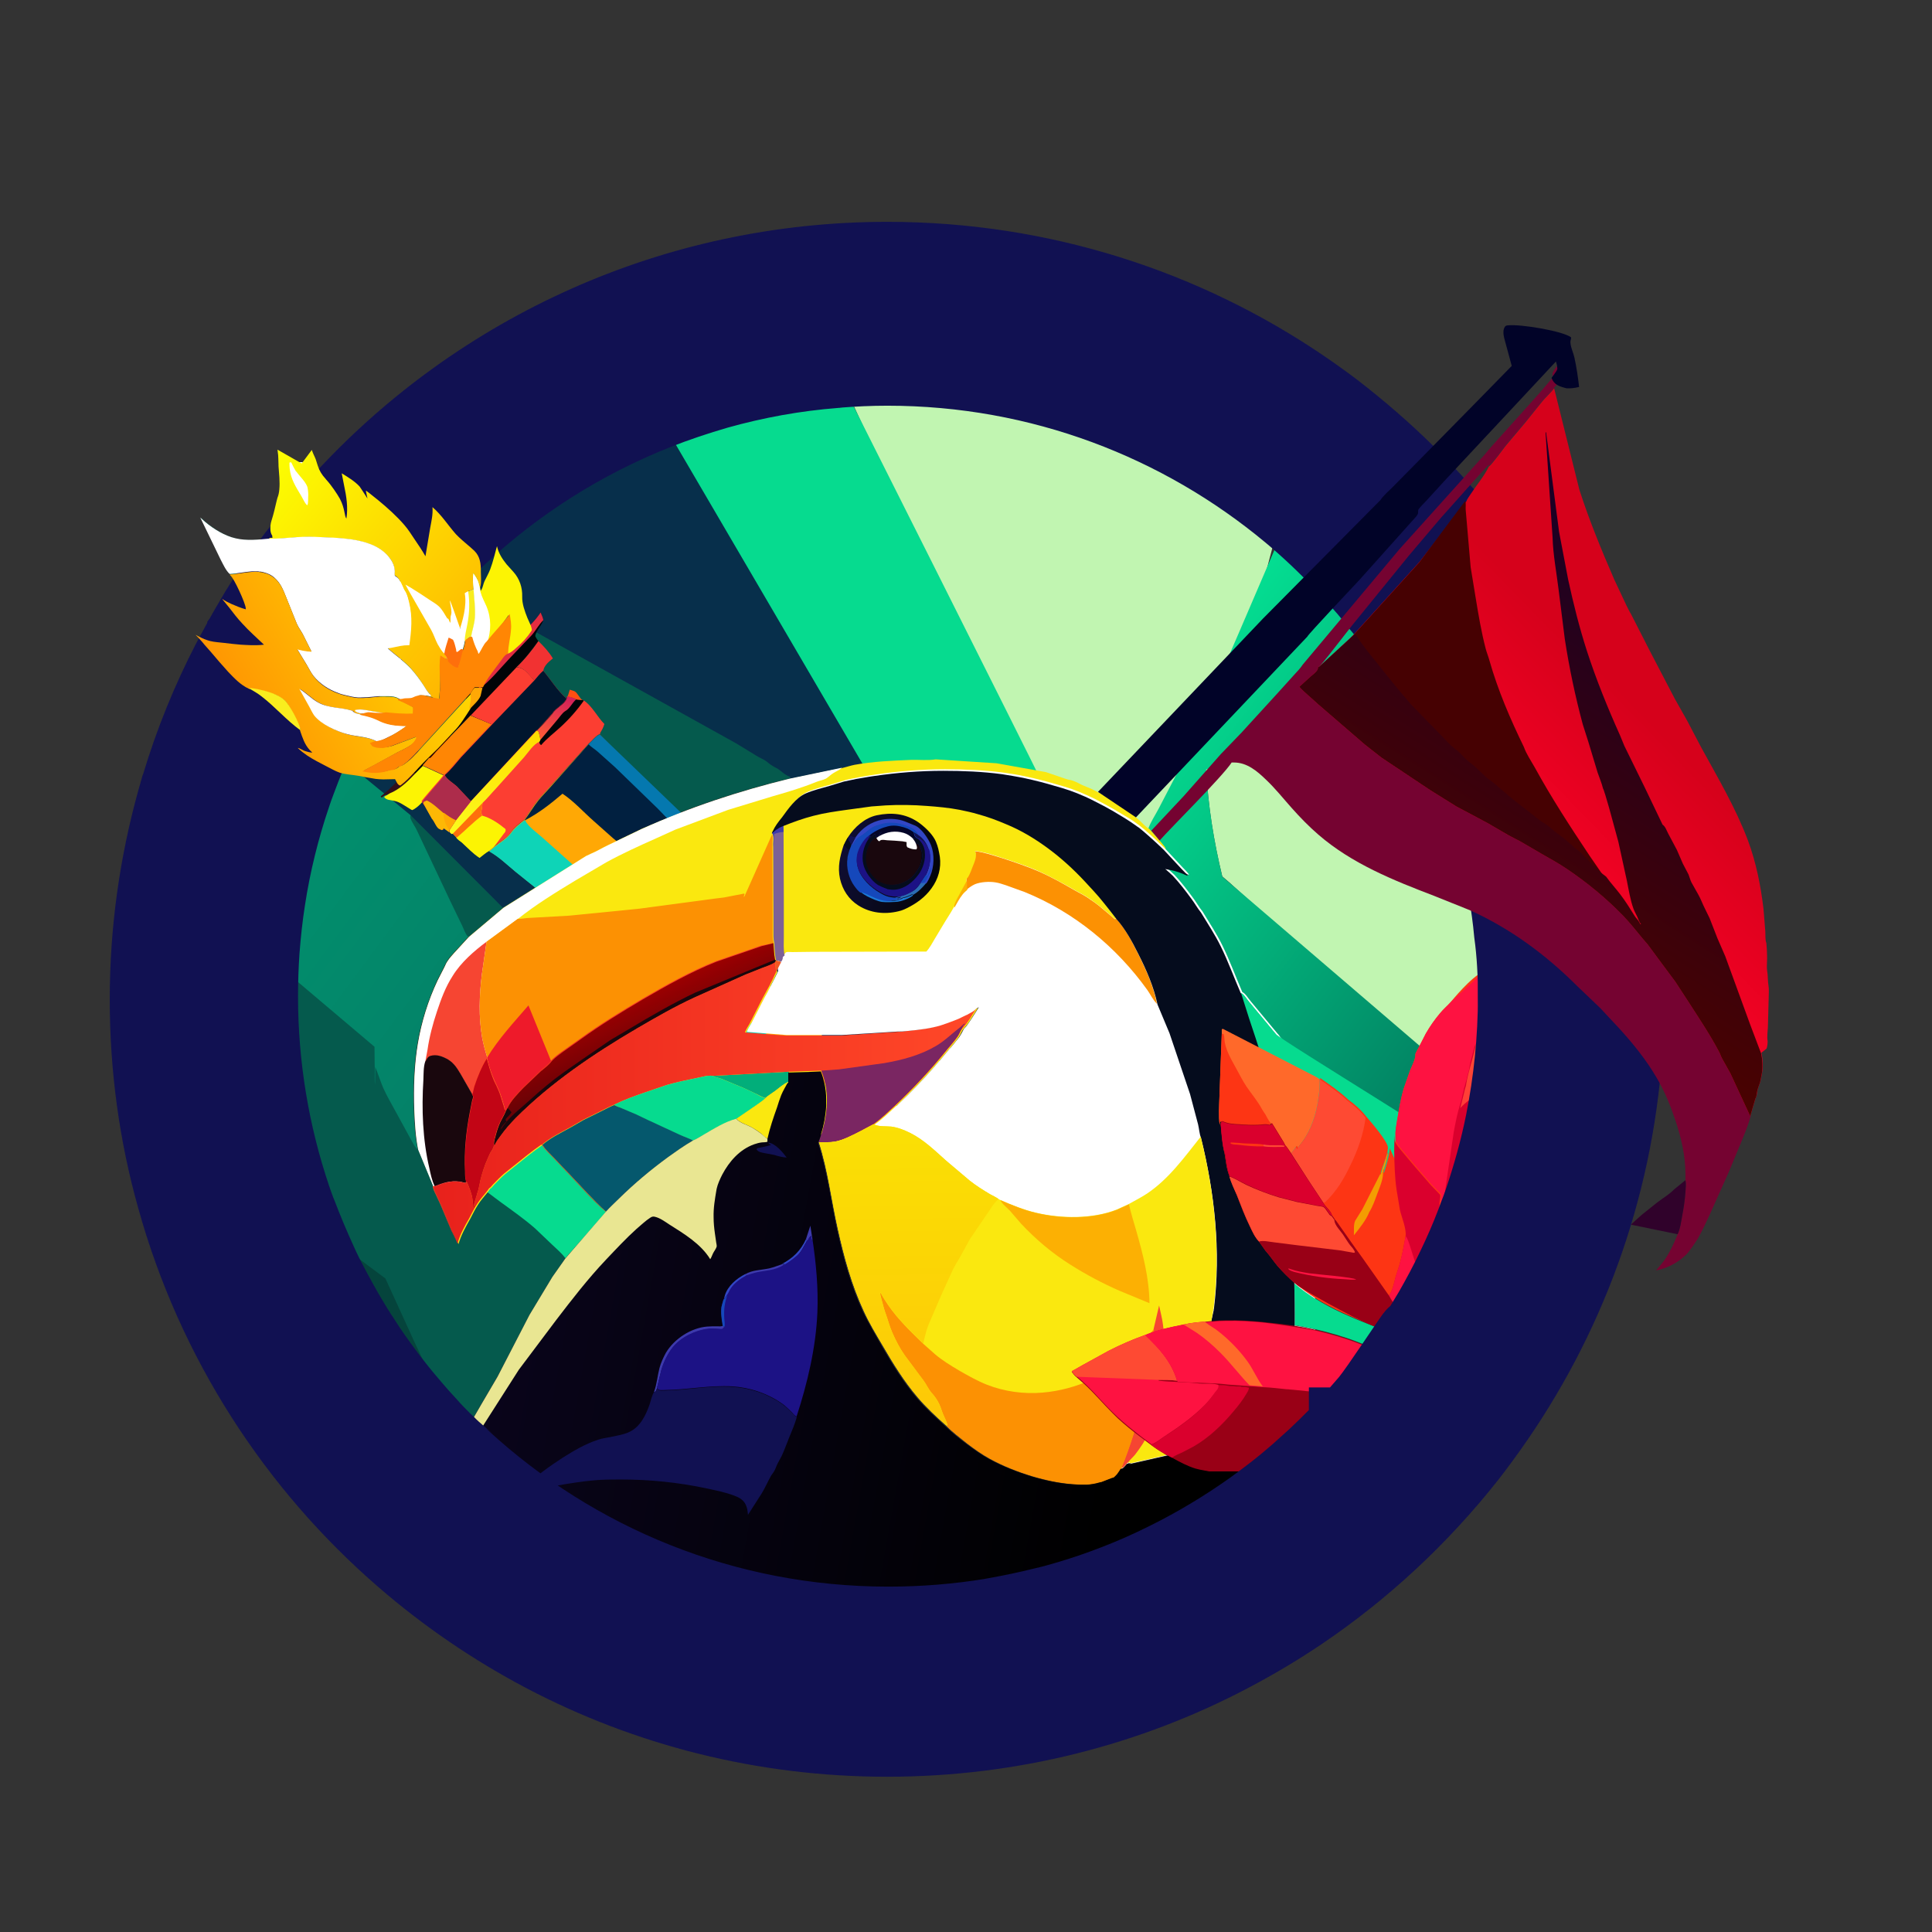 <?xml version="1.0" encoding="UTF-8"?>
<svg id="Layer_1" xmlns="http://www.w3.org/2000/svg" xmlns:xlink="http://www.w3.org/1999/xlink"
    viewBox="0 0 742.9 742.9">
    <rect x="0" y="0" width="742.9" height="742.9" fill="#333333" stroke="none"/>
    <defs>
        <style>
            .cls-1{fill:#2a6cb3;}.cls-2{fill:url(#linear-gradient-2);}.cls-3{fill:#030528;}.cls-4{fill:#fff;}.cls-5{fill:#ffd305;}.cls-6{stroke-width:29px;}.cls-6,.cls-7{stroke:#111152;stroke-miterlimit:10;}.cls-6,.cls-8{fill:none;}.cls-9{fill:url(#linear-gradient-17);}.cls-10{fill:#072f4b;}.cls-11{fill:#250003;}.cls-12{fill:#fe4e13;}.cls-13{fill:#fcb003;}.cls-7{stroke-width:9px;}.cls-7,.cls-14{fill:#111152;}.cls-15{fill:#013a59;}.cls-16{fill:#340f1a;}.cls-17{fill:url(#linear-gradient-15);}.cls-18{fill:url(#linear-gradient-18);}.cls-19{fill:#e9e692;}.cls-20{fill:#010407;}.cls-21{fill:url(#linear-gradient-14);}.cls-22{fill:url(#linear-gradient-20);}.cls-23{fill:url(#linear-gradient-6);}.cls-24{fill:#05586d;}.cls-25{fill:#1c1285;}.cls-26{fill:#fdb805;}.cls-27{fill:#c1f5b1;}.cls-28{fill:url(#linear-gradient-11);}.cls-29{fill:#30022b;}.cls-30{fill:#fc3e32;}.cls-31{fill:#010328;}.cls-32{fill:url(#linear-gradient-10);}.cls-33{fill:#fe4a33;}.cls-34{fill:#19070d;}.cls-35{fill:#02ae7a;}.cls-36{fill:#06db8f;}.cls-37{fill:#f39d02;}.cls-38{fill:#ad2c4b;}.cls-39{fill:#ffa805;}.cls-40{fill:#fe6f0c;}.cls-41{fill:#fd3514;}.cls-42{fill:url(#linear-gradient-16);}.cls-43{fill:#fe1241;}.cls-44{fill:#fcf403;}.cls-45{fill:#ff8604;}.cls-46{fill:#7a2662;}.cls-47{fill:url(#linear-gradient-21);}.cls-48{fill:#f13232;}.cls-49{fill:#0ed4b7;}.cls-50{fill:#ffe103;}.cls-51{fill:#c20515;}.cls-52{fill:#05443c;}.cls-53{fill:#990016;}.cls-54{fill:url(#linear-gradient-5);}.cls-55{fill:#050c1d;}.cls-56{fill:#ffca02;}.cls-57{fill:#750331;}.cls-58{fill:#3246c5;}.cls-59{fill:#ee1a2a;}.cls-60{fill:url(#linear-gradient-7);}.cls-61{fill:#f25724;}.cls-62{fill:#fc9103;}.cls-63{fill:#f64532;}.cls-64{fill:url(#linear-gradient-9);}.cls-65{fill:url(#linear-gradient-22);}.cls-66{fill:transparent;}.cls-67{fill:#ff692a;}.cls-68{fill:url(#linear-gradient-3);}.cls-69{fill:#1548bb;}.cls-70{fill:#f9ed1e;}.cls-71{fill:#fae80f;}.cls-72{fill:url(#linear-gradient);}.cls-73{fill:url(#linear-gradient-19);}.cls-74{fill:#460102;}.cls-75{fill:url(#linear-gradient-4);}.cls-76{fill:#e22d41;}.cls-77{fill:#055a4d;}.cls-78{fill:#01162e;}.cls-79{fill:#7d6196;}.cls-80{fill:url(#linear-gradient-8);}.cls-81{fill:#da002d;}.cls-82{fill:#3d3aac;}.cls-83{fill:url(#linear-gradient-12);}.cls-84{fill:#012040;}.cls-85{fill:url(#linear-gradient-13);}.cls-86{fill:#1b7ad7;}</style>
        <linearGradient id="linear-gradient" x1="1287.97" y1="518.95" x2="951.82" y2="778.17"
            gradientTransform="translate(-16.45 631.36) scale(.5 -.5)"
            gradientUnits="userSpaceOnUse">
            <stop offset="0" stop-color="#017059" />
            <stop offset="1" stop-color="#04e193" />
        </linearGradient>
        <linearGradient id="linear-gradient-2" x1="189.98" y1="358.07" x2="46.75" y2="464.44"
            gradientTransform="translate(0 755) scale(1 -1)" gradientUnits="userSpaceOnUse">
            <stop offset="0" stop-color="#048168" />
            <stop offset="1" stop-color="#009970" />
        </linearGradient>
        <linearGradient id="linear-gradient-3" x1="661.7" y1="-70.31" x2="692.42" y2="-94.1"
            gradientTransform="translate(-66.35 470.7) rotate(-27.92) scale(.5)"
            gradientUnits="userSpaceOnUse">
            <stop offset="0" stop-color="#ff5b36" />
            <stop offset="1" stop-color="#d21f5b" />
        </linearGradient>
        <linearGradient id="linear-gradient-4" x1="648.13" y1="-90.62" x2="578.24" y2="-28.17"
            gradientTransform="translate(-66.35 470.7) rotate(-27.92) scale(.5)"
            gradientUnits="userSpaceOnUse">
            <stop offset="0" stop-color="#ffdc00" />
            <stop offset="1" stop-color="#fbfb1d" />
        </linearGradient>
        <linearGradient id="linear-gradient-5" x1="815.01" y1="345.59" x2="837.31" y2="336.9"
            gradientTransform="translate(-66.35 470.7) rotate(-27.92) scale(.5)"
            gradientUnits="userSpaceOnUse">
            <stop offset="0" stop-color="#7a9080" />
            <stop offset="1" stop-color="#0578af" />
        </linearGradient>
        <linearGradient id="linear-gradient-6" x1="166.6" y1="479.05" x2="375.7" y2="479.05"
            gradientTransform="translate(0 903) scale(1 -1)" gradientUnits="userSpaceOnUse">
            <stop offset="0" stop-color="#e8211c" />
            <stop offset="1" stop-color="#ff4828" />
        </linearGradient>
        <linearGradient id="linear-gradient-7" x1="169.9" y1="425.68" x2="172.34" y2="445.05"
            gradientTransform="translate(0 903) scale(1 -1)" gradientUnits="userSpaceOnUse">
            <stop offset="0" stop-color="#e8211c" />
            <stop offset="1" stop-color="#ff4828" />
        </linearGradient>
        <linearGradient id="linear-gradient-8" x1="178.02" y1="439.39" x2="184.83" y2="493.44"
            gradientTransform="translate(0 903) scale(1 -1)" gradientUnits="userSpaceOnUse">
            <stop offset="0" stop-color="#e8211c" />
            <stop offset="1" stop-color="#ff4828" />
        </linearGradient>
        <linearGradient id="linear-gradient-9" x1="219.21" y1="438.85" x2="221.86" y2="459.89"
            gradientTransform="translate(0 903) scale(1 -1)" gradientUnits="userSpaceOnUse">
            <stop offset="0" stop-color="#e8211c" />
            <stop offset="1" stop-color="#ff4828" />
        </linearGradient>
        <linearGradient id="linear-gradient-10" x1="238.94" y1="456.77" x2="249.61" y2="541.33"
            gradientTransform="translate(0 903) scale(1 -1)" gradientUnits="userSpaceOnUse">
            <stop offset="0" stop-color="#e8211c" />
            <stop offset="1" stop-color="#ff4828" />
        </linearGradient>
        <linearGradient id="linear-gradient-11" x1="320.95" y1="463.04" x2="321.42" y2="466.74"
            gradientTransform="translate(0 903) scale(1 -1)" gradientUnits="userSpaceOnUse">
            <stop offset="0" stop-color="#e8211c" />
            <stop offset="1" stop-color="#ff4828" />
        </linearGradient>
        <linearGradient id="linear-gradient-12" x1="373.16" y1="512.67" x2="373.54" y2="515.71"
            gradientTransform="translate(0 903) scale(1 -1)" gradientUnits="userSpaceOnUse">
            <stop offset="0" stop-color="#e8211c" />
            <stop offset="1" stop-color="#ff4828" />
        </linearGradient>
        <linearGradient id="linear-gradient-13" x1="375.6" y1="515.64" x2="375.61" y2="515.77"
            gradientTransform="translate(0 903) scale(1 -1)" gradientUnits="userSpaceOnUse">
            <stop offset="0" stop-color="#e8211c" />
            <stop offset="1" stop-color="#ff4828" />
        </linearGradient>
        <linearGradient id="linear-gradient-14" x1="237.45" y1="515.15" x2="245.68" y2="497.72"
            gradientTransform="translate(0 903) scale(1 -1)" gradientUnits="userSpaceOnUse">
            <stop offset="0" stop-color="#9b0001" />
            <stop offset="1" stop-color="#680206" />
        </linearGradient>
        <linearGradient id="linear-gradient-15" x1="753.38" y1="588.2" x2="680.81" y2="608.44"
            gradientTransform="translate(-16.45 631.36) scale(.5 -.5)"
            gradientUnits="userSpaceOnUse">
            <stop offset="0" stop-color="#030509" />
            <stop offset="1" stop-color="#0f0d32" />
        </linearGradient>
        <linearGradient id="linear-gradient-16" x1="733.99" y1="167.36" x2="731.28" y2="397.46"
            gradientTransform="translate(-16.45 631.36) scale(.5 -.5)"
            gradientUnits="userSpaceOnUse">
            <stop offset="0" stop-color="#fdc806" />
            <stop offset="1" stop-color="#fae005" />
        </linearGradient>
        <linearGradient id="linear-gradient-17" x1="428.36" y1="196.34" x2="166.02" y2="243.4"
            gradientTransform="translate(0 755) scale(1 -1)" gradientUnits="userSpaceOnUse">
            <stop offset="0" stop-color="#000" />
            <stop offset="1" stop-color="#0a051d" />
        </linearGradient>
        <linearGradient id="linear-gradient-18" x1="1409.58" y1="639.36" x2="1344.53" y2="711.5"
            gradientTransform="translate(-118.35 60.85) scale(.5)" gradientUnits="userSpaceOnUse">
            <stop offset="0" stop-color="#fe632b" />
            <stop offset="1" stop-color="#ff3c37" />
        </linearGradient>
        <linearGradient id="linear-gradient-19" x1="348.35" y1="877.31" x2="357.42" y2="790.24"
            gradientTransform="translate(-263.35 553.99) rotate(51.7) scale(1 -1)"
            gradientUnits="userSpaceOnUse">
            <stop offset="0" stop-color="#d6011b" />
            <stop offset="1" stop-color="#ff0228" />
        </linearGradient>
        <linearGradient id="linear-gradient-20" x1="371.46" y1="773.48" x2="312.41" y2="942.88"
            gradientTransform="translate(-263.35 553.99) rotate(51.7) scale(1 -1)"
            gradientUnits="userSpaceOnUse">
            <stop offset="0" stop-color="#4a0200" />
            <stop offset="1" stop-color="#150029" />
        </linearGradient>
        <linearGradient id="linear-gradient-21" x1="199.11" y1="536.6" x2="158.41" y2="638.12"
            gradientTransform="translate(267.72 814.77) rotate(-28.54) scale(1 -1)"
            gradientUnits="userSpaceOnUse">
            <stop offset="0" stop-color="#ffb701" />
            <stop offset="1" stop-color="#fcff01" />
        </linearGradient>
        <linearGradient id="linear-gradient-22" x1="93.94" y1="477.69" x2="163.56" y2="518.19"
            gradientTransform="translate(0 755) scale(1 -1)" gradientUnits="userSpaceOnUse">
            <stop offset="0" stop-color="#ff9502" />
            <stop offset="1" stop-color="#ffd601" />
        </linearGradient>
    </defs>
    <rect class="cls-66" width="742.9" height="742.9" />
    <path class="cls-27"
        d="M321.3,140.8c.3-.2,185.1,4.17,185.3,4.37-1.7,4.9-39.1,149.83-41.2,154.53l-11.6,26.5c-1.7,4.1-4.1,8-5.3,12.2-2-1.1-3.2-3.1-4.7-4.9-2.4-2.7-5.1-5.6-7.8-7.7-5.3-4.2-10.9-8.1-16.6-11.4l-4.7-2.4c-1.4-.8-2.9-1.9-4.5-2.5-1.2-.5-2.4-.6-3.6-1.1l-10.4-4.2-74.9-163.4Z" />
    <path class="cls-10"
        d="M359.4,292.1c-3,.5-6.4,.1-9.5,.2-6,.2-12.2,.5-18.3,1.3-1.2,.2-2.3,.3-3.4,.5-.2,.1-.5,.1-.7,.2h0c-1.2,.3-2.4,.6-3.6,1-.1,0-.2,.1-.2,.1h-.1l-20,4.2-.1-.1v-.1l-.1-.2c-1.9-.5-2.9-1.7-4.4-2.8-.8-.6-1.8-1-2.6-1.5-.8-.6-1.5-1.2-2.4-1.8-1.2-.8-2.6-1.3-3.8-2.1l-7.7-4.7c-.4-.4-35.1-19.8-76.3-42.8-.2-.1-.5-.3-.8-.4-.3-.2-.6-.4-1-.5-.6-.3-1.2-.7-1.8-1-.5-.3-.9-.5-1.4-.8-1.6-.9-3.3-1.8-4.9-2.7l-.6-.3h0l-.6-.3h-.1c-1.3-.8-2.7-1.5-4-2.2-1.3-.8-2.7-1.5-4-2.3-1.5-.8-3-1.7-4.5-2.5h0c-.7-.4-1.4-.8-2.2-1.2-.2-.1-.3-.2-.5-.3-.3-.2-.7-.4-1-.6-.6-.3-1.2-.7-1.8-1-2.3-1.3-4.5-2.5-6.8-3.8-2.2-1.2-4.4-2.5-6.6-3.7-12.8-7.2-25.4-14.2-36.9-20.6-.3-.2-.6-.3-.8-.5-.1-.1-.3-.2-.4-.2-1.8-1-3.7-2-5.4-3-1.1-.6-2.2-1.2-3.2-1.8-.6-.3-1.2-.7-1.8-1-1.7-1-3.4-1.9-5-2.8-.8-.5-1.6-.9-2.4-1.4,.3-3-.1-6.3-.3-9.1v-.4l2.7,.8,1.6,.5,2.2,.7,6.3,1.9,4.9,1.5,.8,.2,6.7,2.1,7.2,2.2,1.3,.4,1.1,.3,9,2.8,48.6-36.9c1.5,0,24.5-7.7,43.2-13.7,12.3-4,22.7-7.2,23.7-7.1l9.4,15.9,83.3,141.4h0Z" />
    <path class="cls-36"
        d="M238.7,134.8s77.4-.5,78.7,0c.5,.7,82,163.1,82.3,164l10.5,20.5c-8.3-3.2-17.3-4.8-26.1-6l-29.9-2.8-8.3-.4c-1.5,0-3.1-.2-4.4,.4l-102.8-175.7Z" />
    <path class="cls-77"
        d="M233.1,466.2l-12.7,14.3-.9,1-.2,.3-1.8,2-5,7.1-8.8,14.6-12.4,23.8-6.1,10.4-8.4,14.5-2.2,3.6h0l-1.7,2.7-3.8,7-8.9,17.2c-.5,1.1-4,8.9-4.6,9.2l-.4-.1c-.5,.9-1,1.7-1.5,2.5-.6,.8-1.3,1.5-1.7,2.4l-2.9,6.9-.6,1.2c-43.2-37.4-75.3-87.1-91.1-143.6v-166.3l1.8,2,43.4,47.3,39.6,43.1c1,2.6,4.1,26.3,5.3,28.9,1.5,3.3,3.4,6.4,5.1,9.7l5.9,10.8c.5,1,1.2,2.4,2.1,3.1l.2,.2h0l5.8,14.1,.1,.2v.1c.1,1.1,.6,2,1.1,3l1.9,4.1,4.1,9.8c.3,.8,.7,1.6,1.1,2.4,.2,.3,.3,.6,.5,1,.1,.1,.1,.3,.2,.4,.1,.3,.2,.5,.4,.8,.1,.2,.2,.3,.2,.5v-.1h0c1.1-3.4,2.8-6.4,4.5-9.6,1-1.9,2-3.8,3.1-5.6,1-1.6,2.3-3.1,3.5-4.5l.1-.2,1-1.3c.5-.2,1.1-1.1,1.5-1.5,1.4-1.4,2.7-2.8,4.2-4.1l9-7.2c1.8-1.4,3.3-2.7,5.3-3.9l.1-.1h0c1.2,2,2.9,3.4,4.5,5l6.1,6.4c3.5,3.7,7,7.6,10.7,11.3l.3,.3c.9,.9,1.8,1.8,2.7,2.6h.2l.1,.3Z" />
    <path class="cls-27"
        d="M463.6,284l.2,.1c4.5,.9,9.5,.5,14.1,.5l12.7,.1c2.1,0,76.6-92.4,78.8-92.2l16,149.8h-16l10.5,20.3c0,2-6,65.6-6.6,67.6l-100.6-90.9-2.7-2.3c-3.3-13.5-5.5-27.3-6.2-41.2l-.2-11.8Z" />
    <path class="cls-72"
        d="M498.2,192.5h71.2l.3,61.4-105.9,42c.7,13.9,3,27.7,6.2,41.2l2.7,2.3,96.8,83v26.1c-.2-.3-73-42.9-73.1-43.2-1.3-2.7-3.7-5.3-5.6-7.6l-10.3-12.4c-.8-.9-2.2-3.1-3.2-3.5-2.6-6-4.8-12.2-7.7-18-2.2-4.5-5-8.7-7.6-13-1.4-1.6-2.4-3.5-3.7-5.3-2.3-3-4.5-6-7.1-8.8-.9-.9-1.9-1.7-2.8-2.6,3.1,.3,5.7,1.3,8.5,2.6-.3-.8-1.9-2.2-2.5-2.9l-6.6-7.1v-.2c-.1-.6-.9-1.5-1.3-2-1.6-2-3.2-3.9-5-5.7,.9-2.7,2.7-5.3,4-7.8l8.8-16.9c1.7-3.2,42.6-98.5,43.9-101.6Z" />
    <path class="cls-2"
        d="M193.4,349l-13.3,11.2-5.6,6.1c-.9,1-1.9,2-2.6,3.2-.5,.8-.9,1.8-1.4,2.7l-2.4,4.7c-3.5,7.6-6.2,15.9-7.6,24.2-1.4,8.3-1.7,17.2-1.4,25.6,.2,5,.4,10.1,1.5,15.1v.2c-1-.7-1.6-2.2-2.3-3.3l-5.9-10.8c-1.7-3.2-3.6-6.3-5.1-9.7-1.1-2.6-1.9-5.3-3-7.9l-.1,6.6v.2c-.2-1.6-.1-3.4-.1-5l-.1-9.6-43.6-36.9-10.4-8.8-31.1-57.1-1.5-2.8,1.8,2c5.2-17.3,12-34,20.2-49.8,.1-.1,.1-.2,.2-.3-.6-.7-1.2-1.3-1.7-2l1.9,1.6,20.3,16.9h.1l14.2,11.9h0l7.1,5.9,18.9,15.7h0l7.5,6.3,.7,.6,.2,.1,2.6,2.1h0l6.6,5.5,35.4,35.6Z" />
    <path class="cls-77"
        d="M157.9,313.4l35.5,35.6-13.3,11.2c-.3-.2-.5-.4-.7-.7-.7-1.1-1.2-2.6-1.8-3.8l-4.4-9.1-12.8-27.1c-.7-1.6-1.9-3.1-2.5-4.7-.2-.6-.1-.9,0-1.4Z" />
    <path class="cls-8"
        d="M107.4,188.3c-21.6-12.1-36.4-20.4-36.7-20.7l36.4,11.2v.4c.2,2.8,.6,6.1,.3,9.1Z" />
    <path class="cls-77"
        d="M303.7,299.3c-.1,0-.2,0-.3,.1-14.2,3.4-28.1,7.7-41.7,12.9-.6,.2-1.2,.4-1.7,.7-1.2,.5-2.4,1-3.6,1.4-3.2,1.3-6.5,2.7-9.7,4.1l-9.8,4.7-3.3,1.6c-2.1,1.1-4.2,2.3-6.4,3.2l-1.9,.9-5.2,3.3-14.2,9h-.1l-12.3,7.8-35.5-35.6-5.2-5.1-3-3h0l-.9-.9-4.3-4.2v-15.3h0c0-.4,0-.7,.1-1v-.1c-.5-.7-6.8-5.3-15.6-11.6h0c-.5-.3-.9-.7-1.4-1-9.3-6.6-21.1-14.8-32.4-22.8-.1,0-.1-.1-.2-.1-.1-.1-.3-.2-.4-.3h0c-3.6-2.5-7.1-4.9-10.4-7.3,0,0,.1-.1,.1-.2,.3-.5,.5-.9,.8-1.4,1-1.9,2.1-3.7,3.2-5.5-.9-1.1-1.8-2.2-2.7-3.3,1.2,.8,2.4,1.4,3.5,1.9,1-1.7,2.1-3.4,3.1-5.1-1.3-2.8-2.7-5.4-3.5-6l-.1-.3c2.6-.1,5.5-.8,8.4-1-2.9,.2-5.8,.9-8.5,1-1.5-1.4-2.5-3.7-3.5-5.6l-7.8-16.1,1.9,1.7c3.2,2.7,7.6,5.4,11.7,6.3,4.2,1,8.8,.5,13,.1v-.1l.4-.2h.9l-.1-.4v-.4c-.4-.6-.6-1.2-.7-2-.1-1.3,0-2.6,.4-3.8,.9-2.5,1.4-5.1,2-7.7h8.7c.1,.1,.6,.4,1.6,1,.8,.5,1.9,1.1,3.2,1.8,1.5,.8,3.3,1.9,5.4,3.1,.1,.1,.3,.2,.4,.2,.3,.1,.5,.3,.8,.5,8.8,5,21.9,12.3,36.9,20.6h0c2.1,1.2,4.3,2.4,6.6,3.7s4.6,2.5,6.9,3.8c.6,.3,1.2,.7,1.8,1,.3,.2,.7,.4,1,.6,.2,.1,.3,.2,.5,.3,.7,.4,1.4,.8,2.2,1.2h0c1.5,.8,3,1.7,4.5,2.5,1.3,.7,2.7,1.5,4,2.2,1.3,.8,2.7,1.5,4,2.2h.1l.6,.3,.6,.3c1.6,.9,3.3,1.8,4.9,2.7,.5,.3,.9,.5,1.4,.8,.6,.3,1.2,.7,1.8,1,.3,.2,.7,.4,1,.5,.2,.1,.5,.3,.8,.4,39,21.7,75.9,42.2,76.5,42.5l7.7,4.7c1.2,.8,2.6,1.3,3.8,2.1,.8,.6,1.5,1.3,2.4,1.8,.8,.6,1.8,.9,2.6,1.5,1.5,1.1,2.6,2.3,4.4,2.8l-.2,.6Z" />
    <path class="cls-10"
        d="M227,328l-1.9,.9-5.2,3.3-14.2,9h-.1l-12.3,7.8-35.5-35.6-6.7-5.5-2.5-2.1-.2-.2-.7-.5-7.8-6.4h0l-18.6-15.4-6.5-5.4-15.8-13h-.1l-17.7-14.5h0l-1.7-1.3c.1-.1,.1-.2,.2-.3-.6-.7-1.2-1.3-1.7-2h0c-.9-1-1.7-1.9-2.6-2.8,1.5,.8,3,1.6,4.6,2.1,.3,.1,.7,.2,1,.3,.9-1.7,1.8-3.4,2.8-5.1l.3-.6s.1-.1,.1-.2c3.3,2.4,6.8,4.9,10.3,7.5h0c.1,.1,.3,.2,.4,.3,.1,0,.1,.1,.2,.1,11.2,8.1,22.9,16.6,32.2,23.2h0c.2,.1,.3,.2,.5,.4h0c9.6,6.9,16.3,11.7,16.7,11.7h0c1.4-.3,3.3-.2,4.9-.1h.8c1.7,.3,3.1,.9,4.5,1.7,0,0,.1,0,.1,.1l1.2,.6c.1,0,.1,.1,.2,.1l1.4,.7,2.2,1.1,1.2,.7h0l2.3,1.4,.4,.2h.1l.1,.1,1.3,.8,.5,.3,7.4,4.4,.2,.1h0l.2,.1,12.1,7.2h0l3.3,2,8.4,5,5.6,3.1h0l.2,.1,1.2,.7,.5,.3,9.7,5.8,3.5,1.9c1.2,.7,2.4,1.6,3.6,2.4,1.8,1.1,3.9,2,5.4,3.5Z" />
    <path class="cls-14"
        d="M227,328l-1.9,.9c-1.1-.3-2.4-1.5-3.5-2.1l-19.4-11.6h0l-.3-.1-.2-.1h0l-10.2-5.5v.4c-.8,.1-1.5,.1-2.3,.1l.1,.1c1.1,.9,2.2,1.6,3.3,2.5-.7-.2-1.4-.4-2.1-.7-1.7-.8-3.4-1.7-5-2.6-.1,0-.2-.1-.2-.1-1.1-.6-2.2-1.3-3.3-1.9-1.3-.8-2.6-1.6-4-2.4h0c-.1,0-.1-.1-.2-.1h0c-.4-.2-.8-.4-1.1-.7l-7.2-3.9h0l-.3-.2-2.1-1.1-5.4-3.2h0l-.5-.3-.7-.4-1.3-.8-1.3-.7-1-.5h0l-5.1-2.9h-.1l-4.1-2.3h0c-.1-.1-.2-.2-.4-.2-.9-.6-1.9-1-2.7-1.7l-.5-.5c-.3-.3-.8-.6-1.4-1.1h-.1c-2.9-2.2-8.6-6.3-15.7-11.5-.6-.4-1.2-.8-1.8-1.3h-.1c-9.5-6.9-21.2-15.4-32.2-23.4-3.1-2.2-6.1-4.4-9-6.5l.3-.6s.1-.1,.1-.2c.3-.5,.5-.9,.8-1.4,4.3,2.8,8.9,5.9,13.6,9,10.3,6.8,21,13.9,30.4,20.2,2.7,1.8,5.2,3.5,7.7,5.1,.1,0,.1,.1,.2,.1,.4,.3,.9,.6,1.3,.8,0,0,.1,.1,.2,.1,.1,.1,.3,.2,.4,.3h0c.1,.1,.2,.2,.4,.3h.1c.2,.1,.3,.2,.5,.3h0c4.6,3,8.5,5.6,11.4,7.5h0c1.6,1.1,2.9,1.9,3.8,2.5,0,0,.1,0,.1,.1,.5,.3,.9,.6,1.1,.7,.1,0,.1,.1,.2,.1l1.4,.7,2.2,1.1,1.2,.7h0l2.3,1.4,.4,.2h.1l.1,.1,1.3,.8,.5,.3,7.4,4.4,.2,.1h0l.2,.1,12.1,7.2h0l3.3,2,8.4,5,5.6,3.1h0l.2,.1,1.2,.7,.5,.3,9.7,5.8,3.5,1.9c1.2,.7,2.4,1.6,3.6,2.4,1.7,.7,3.8,1.6,5.3,3.1Z" />
    <path class="cls-15"
        d="M189.3,310l-3-2.7c.7,.3,1.5,.4,2.2,.7,1.1,.4,2.1,1,3.1,1.6v.4c-.8,0-1.5,.1-2.3,0Z" />
    <path class="cls-52"
        d="M84.2,478.3l-29-56,93,69.3,11.2,24.5,6.2,13.2,3.9,9.6c1.3,3.1,2.6,6,3.6,9.2,.7,2.3,1.1,5,1.6,7.4-1.5-1.3-2.4-2.6-3.6-4.2l-6.6-9.3-5.7-7.7c-2.2-3-11.2-16-14.1-16.5l-60.5-39.5Z" />
    <g>
        <path class="cls-48"
            d="M198.5,256.6c3.1-2.9,6.1-6.6,8.5-10.1,2,1.9,4.2,4.3,5.6,6.7l-.4,.3c-1.4,1.1-3.1,2.7-3.3,4.5-1.3,1-2.3,2.4-3.4,3.7-.6-.5-1.1-1.1-1.6-1.7-1.7-1.8-2.8-3.4-5.4-3.4Z" />
        <path class="cls-16"
            d="M165.2,291.5l-2.6,3-2.9,3c-2.7,3-6.1,6.2-9.9,7.7-.8,.2-1.9,.6-2.5,1.1-.4,.4,.1,.2-.7,.3l-.2-.4c3.9-2.9,7.1-6.7,10.5-10.2l7-6.7c-.3,1.6-.6,1.7-1.5,2.9,.9-.5,1.3-1,2.3-.8l.5,.1Z" />
        <path class="cls-20"
            d="M162.5,292.1c.9-.5,1.3-1,2.3-.8l.4,.1-2.6,3-2.9,3-.4-.3c0-1.2,.8-2.2,1.6-3,.6-.7,1.1-1.3,1.6-2Z" />
        <path class="cls-44"
            d="M162.6,294.5l8.3,3.8c-.9,1.1-8.6,9.9-8.7,10.3-.8,.9-1.8,1.8-2.9,2.5,0,0-.7,.4-.8,.4-.2,0-1.2-.7-1.4-.8-1.7-1-3.4-2.3-5.3-2.7l-2.6-.5c-.7-.3-1.1-.4-1.5-1.1l2.1-1.3c3.8-1.5,7.1-4.7,9.9-7.7l2.9-2.9Z" />
        <path class="cls-45"
            d="M189.3,278.6l-12,12.7c-2.1,2.2-3.9,4.8-6.3,6.7l-.2,.1-8.3-3.8,2.6-3-.4-.1c-1-.2-1.5,.3-2.3,.8,.9-1.2,1.2-1.4,1.5-2.9l7.1-7.4,2.1,1.5,7.8-8.1,8.4,3.5Z" />
        <path class="cls-11"
            d="M173.2,283.2l-5.6,5.9c-.6,.6-1.6,2-2.3,2.4l-.4-.1c-1-.2-1.5,.3-2.3,.8,.9-1.2,1.2-1.4,1.5-2.9l7.1-7.4,2,1.3Z" />
        <path class="cls-20"
            d="M207.9,235.5c.3,.9,1,2.1,1,3l-.2,.5c-.4,1.3-3.3,4.7-2.8,5.8,.3,.6,.7,1.2,1.1,1.7-2.5,3.5-5.4,7.2-8.5,10.1,2.5,0,3.7,1.6,5.4,3.4,.5,.6,1,1.2,1.6,1.7l-16.2,16.9-8.4-3.5-7.8,8.1-2.1-1.5c3.2-3.1,5.5-6.9,7.9-10.6,.1-1.8,.7-3.5,.6-5.4l-.1-1.9c.5-.9,1.1-1.7,1.8-2.6l3.7,.1,1-1.9c1.9-3.4,4.1-6.1,6.5-9.2,1-1.3,2.3-3.7,3.9-4.2l.2-.1c1.6-.5,2.6-1.5,3.8-2.5,3.1-2.3,5.4-4.7,7.6-7.9Z" />
        <path class="cls-76"
            d="M207.9,235.5c.3,.9,1,2.1,1,3-1.7,1.6-2.9,4-4.5,5.8l-8.3,8.7c-3.8,4-7.6,8.9-12.1,12.1l.8-3.7,1-1.9c1.9-3.4,4.1-6.1,6.5-9.2,1-1.3,2.3-3.7,3.9-4.2l.2-.1c1.6-.5,2.6-1.5,3.8-2.5,3.2-2.4,5.5-4.8,7.7-8Z" />
        <path class="cls-30"
            d="M181,275.1l17.6-18.5c2.5,0,3.7,1.6,5.4,3.4,.5,.6,1,1.2,1.6,1.7l-16.2,17-8.4-3.6Z" />
        <path class="cls-30"
            d="M205.5,261.6c1.1-1.2,2.1-2.6,3.4-3.7,3,3.6,5.4,7.6,8.9,10.7l.3-1c1.1,.3,2.5,.5,3.4,1.2l2.2,.2,.7,.3c3.2,2,5.3,6.4,8,9.1-.4,1.3-.8,2.1-1.5,3.2-.1,.2-.2,.5-.2,.7-1.2,.1-3.3,2.8-4.4,3.7l-14.6,16.2c-1.5,1.8-3.2,3.4-4.7,5.2-2,2.5-3.6,5.3-5.5,7.8-1.9,1.5-3.7,2.9-5.1,4.9-1.6,2.2-4.3,3.7-6.5,5.4l-1.8,1.5c-1.2,.6-2.6,1.9-3.7,2.7-2.6-1.7-4.5-3.8-6.8-5.9-.7-.6-1.7-1.1-2.2-2l-1.4-1.5-.6,.1-.8-.8-2.1-1.5c-.3,.6-.1,.4-.7,.7-.4-.2-1.3-.5-1.5-.8-.8-.8-1.4-2.4-2.1-3.3l-.2-.2-2.2-3.9-1.7-2.5c0-.4,7.8-9.1,8.7-10.3l.2-.1c2.3-2,4.2-4.5,6.2-6.8l12-12.7,16.3-16.6Z" />
        <path class="cls-20"
            d="M218.2,267.7c1.1,.3,2.5,.5,3.4,1.2l2.2,.2,.7,.3c-2.6,3.7-5.7,7.2-9.1,10.3-2.4,2.2-5.2,4.3-7.3,6.8-.7-.4-.5-.5-.8-1.2l.4-.8c-.2-1.1-.4-2.2-.8-3.3l-.7-.2c.3-.1,.9-.9,1.2-1.1,1.7-1.7,3.3-3.6,4.9-5.4,1.3-2.3,4.7-3.6,5.5-5.8l.4-1Z" />
        <path class="cls-68"
            d="M218.2,267.7c1.1,.3,2.5,.5,3.4,1.2-1.6,1.3-2.4,3.5-4.2,4.5-1.2,.7-2.3,2.5-3.2,3.5l-6.4,7.6c-.2-1.1-.4-2.2-.8-3.3l-.7-.2c.3-.1,.9-.9,1.2-1.1,1.7-1.7,3.3-3.6,4.9-5.4,1.3-2.3,4.7-3.6,5.5-5.8l.3-1Z" />
        <path class="cls-44"
            d="M185.3,313.6c3.4,.9,6.4,3,9.1,5.2,.1,1-.1,1.1-.7,1.8l-3.8,5.1-1.8,1.5c-1.2,.6-2.6,1.9-3.7,2.7-2.6-1.7-4.5-3.8-6.8-5.9-.7-.6-1.7-1.1-2.2-2,3.5-2.6,6.3-5.8,9.9-8.4Z" />
        <path class="cls-75"
            d="M206.3,281l.7,.2c.4,1.1,.6,2.1,.8,3.3l-.4,.8c-2,.5-4.5,4.3-5.9,5.9l-10.7,11.9c-1.8,1.9-3.4,3.9-5.3,5.7v.3c-.1,1.1-.2,2.1-.5,3.2l.4,1.3c-3.6,2.6-6.4,5.7-9.8,8.5l-1.4-1.5-.6,.1-.8-.8v-.7l2.5-3.8,5.9-7.5,25.1-26.9Z" />
        <path class="cls-40"
            d="M174.1,320.6l11.4-11.8v.3c-.1,1.1-.2,2.1-.5,3.2l.4,1.3c-3.6,2.6-6.4,5.7-9.8,8.5l-1.5-1.5Z" />
        <path class="cls-38"
            d="M170.9,298.2l.2-.1c.3,1.4,3.6,3.4,4.7,4.5l5,5.3,.4,.1-5.9,7.5-2.5,3.8v.7l-2.1-1.5c-.3,.6-.1,.4-.7,.7-.4-.2-1.3-.5-1.5-.8-.8-.8-1.4-2.4-2.1-3.3l-.2-.2-2.2-3.9-1.7-2.5c-.1-.4,7.7-9.1,8.6-10.3Z" />
        <path class="cls-26"
            d="M163.9,311l-1.1-2.1,.2-.6,1.1-.5c2.3,1,4.4,3.2,6.4,4.8,1.5,1.1,3,2.2,4.7,2.9l-2.5,3.8v.7l-2.1-1.5c-.3,.6-.1,.4-.7,.7-.4-.2-1.3-.5-1.5-.8-.8-.8-1.4-2.4-2.1-3.3l-.2-.2-2.2-3.9Z" />
        <path class="cls-39"
            d="M170.6,312.5c1.5,1.1,3,2.2,4.7,2.9l-2.5,3.8c-1.4-1.8-2.4-4.3-2.2-6.7Z" />
        <path class="cls-78"
            d="M205.5,261.6c1.1-1.2,2.1-2.6,3.4-3.7,3,3.6,5.4,7.6,8.9,10.7-.8,2.2-4.2,3.6-5.5,5.8-1.7,1.8-3.2,3.7-4.9,5.4-.3,.3-.9,1-1.2,1.1l-25,27-.4-.1-5-5.3c-1.1-1.1-4.4-3.1-4.7-4.5,2.3-2,4.2-4.5,6.2-6.8l12-12.7,16.2-16.9Z" />
        <path class="cls-12"
            d="M219.1,265.2c.5,.2,1.5,.4,2,.7,1,.7,1.7,2.4,2.8,3.3l-2.2-.2c-.9-.7-2.3-.9-3.4-1.2l.8-2.6Z" />
        <path class="cls-39"
            d="M226.3,286.2c1.1-.9,3.2-3.6,4.4-3.7l30.4,31.7c1.8,1.3,75,71.6,78,74.4,1.8,1.6,3.6,3.5,5.6,4.9,2.4,2.8,5,5,7.8,7.3l10.3,8.9c2.8,2.5,5.4,5.4,8.5,7.4l.4-.3-.4-1.2c3.2,5,8.3,8.7,12.6,12.7l20.5,18.6,32.5,29.3,13.7,13,9.4,8,13.5,12c1.1,.9,2.4,1.7,3.5,2.6,1.5,1.3,2.9,2.9,4.5,4.1,1.2,.9,2.5,1.7,3.6,2.7l31.8,28.6,11,9.4c1.8,1.6,4.5,3.1,5.6,5.3l1,3.7-3.5,1.8-19.5,10.3-10.6,5.6-10.2,5.4s-38.3-32-38.4-33.4l-4.1-3.6-78-68.4-12.6-11.2-18.1-16.4c-3.3-2.9-7-5-10.1-8.2-1.4-1.3-3-2.4-4.5-3.6l-4.4-4.1-4.4-3.4c-1.8-1.6-3.1-3-5.2-4.3-2.8-1.7-5-3.4-7.1-5.8l-29.1-26.1c-.5-.8-2.4-1.9-3.2-2.6l-29.7-25.9-11.7-10c-1.2-1.5-3-2.9-4.4-4.2l-16.3-13.4-11.2-9c-3.4-2.8-6.3-5.7-10.2-7.9l1.8-1.5c2.1-1.7,4.8-3.2,6.5-5.4,1.4-2,3.2-3.4,5.1-4.9,1.9-2.5,3.5-5.3,5.5-7.8,1.5-1.8,3.2-3.5,4.7-5.2l14.7-16.2Z" />
        <path class="cls-44"
            d="M274.8,400.3c1.1-.2,1.8-.2,2.9,0,1.7,.3,3.7-.4,5.4-.6l5.4-.3c2.8-.2,5.3-.6,8.2-.3,2.4,1.7,5.1,3.7,7.2,5.8,2.1,2.1,3.9,4.4,6.2,6.4,4.9,4.2,10.4,7.4,15.3,11.5l15.6,14.3,6.7,6.9c-4,.6-7.6,1.8-11.4,2.9-.9,.8-2.3,1.8-2.8,2.9-1-.6-1.6-1.1-2.2-2.1l-.1-.1-1.9-.1c-1.4-1.3-3-2.4-4.5-3.6l-4.4-4.1-4.4-3.4c-1.8-1.6-3.1-3-5.2-4.3-2.8-1.7-5-3.4-7.1-5.8l-28.9-26Z" />
        <path class="cls-56"
            d="M331.4,447.9c1.3,0,2.5,0,3.8-.5l1.1-.4c-.9,.8-2.3,1.8-2.8,2.9-.9-.6-1.5-1-2.1-2Z" />
        <path class="cls-49"
            d="M201.6,315.5l.3-.1c1.2,2.5,4.6,4.8,6.6,6.6l22.1,19.7,8.7,7.8c1.4,1.3,2.6,2.7,4,3.9l15,12.9,25.1,22.7,7.5,6c1.8,1.3,4.3,2.6,5.8,4.2-2.9-.3-5.4,.1-8.2,.3l-5.4,.3c-1.7,.2-3.7,.9-5.4,.6-1.1-.2-1.8-.2-2.9,0-.5-.8-2.4-1.9-3.2-2.6l-29.7-25.9-11.7-10c-1.2-1.5-3-2.9-4.4-4.2l-16.3-13.4-11.2-9c-3.4-2.8-6.3-5.7-10.2-7.9l1.8-1.5c2.1-1.7,4.8-3.2,6.5-5.4,1.5-2.1,3.3-3.5,5.2-5Z" />
        <path class="cls-50"
            d="M329.4,447.7l1.9,.1,.1,.1c.6,1,1.2,1.5,2.2,2.1l.3,.2c2.1,1.2,4.5,1.5,6.9,2.2l9.5,2.9c3.9,1.2,7.6,2.1,11.1,4.3,4.2,2.7,7.9,5.9,11.7,9l7,5.8c2.2,2,4.1,4.2,6.2,6.2l12,11.1,9,7.9,5.2,4.9c1.5,1.3,3.2,2.4,4.7,3.8l13.5,12.4c1.3,1.3,2.3,2.8,3.6,4,1.3,1.2,2.8,2.2,4,3.4l9.5,9.2,5.5,4.4,12.4,10.5,10.2,9.3,13.6,11.6,11.7,10.4-10.2,5.4s-38.3-32-38.4-33.4l-4.1-3.6-78-68.4-12.6-11.2-18.1-16.4c-3.6-2.9-7.3-5-10.4-8.2Z" />
        <path class="cls-84"
            d="M226.3,286.2c1.1-.9,3.2-3.6,4.4-3.7l30.4,31.7c1.8,1.3,81.6,77.8,83.6,79.2,2.4,2.8,5,5,7.8,7.3l10.3,8.9c2.8,2.5,16.7,14.6,21.1,18.6l20.5,18.6,32.5,29.3,13.7,13,9.4,8,13.5,12c1.1,.9,2.4,1.7,3.5,2.6,1.5,1.3,2.9,2.9,4.5,4.1,1.2,.9,2.5,1.7,3.6,2.7l31.8,28.6,11,9.4c1.8,1.6,4.5,3.1,5.6,5.3l1,3.7-3.5,1.8-19.5,10.3c-3-3.5-5.6-7.5-8.8-10.7-4.7-4.8-10.3-8.5-15.3-12.9l-13.5-13.1-9.9-8.6-13.7-11.6c-2-1.6-4.3-3-6.6-4-3-1.3-5.2-1.4-7.5-4l-7.9-9.7c-2.8-3.3-6-6.2-9-9.3-1-1-2.8-3.5-4.1-3.8-.3,.5-.5,.8-.9,1.2l-174.5-165.2c-1.3-1.4-2.7-2.4-4.2-3.7l-7.2-6.4c-4-3.5-7.7-7.7-12.1-10.6-4.6,3.9-9,7.4-14.4,10.2l-.3,.1c1.9-2.5,3.5-5.3,5.5-7.8,1.5-1.8,3.2-3.5,4.7-5.2l14.5-16.3Z" />
        <path class="cls-54"
            d="M226.3,286.2c1.1-.9,3.2-3.6,4.4-3.7l132.1,127.2c2.8,2.5,41.5,37.3,41.5,37.3l32.5,29.3,13.7,13,9.4,8,13.5,12c1.1,.9,2.4,1.7,3.5,2.6,1.5,1.3,2.9,2.9,4.5,4.1,1.2,.9,2.5,1.7,3.6,2.7l31.8,28.6,11,9.4c1.8,1.6,4.5,3.1,5.6,5.3l1,3.7-3.5,1.8-270-248.9c-2.9-2.1-5.4-5.1-8-7.7l-16.4-15.9-6.6-5.9c-1.1-1-2.4-1.7-3.6-2.9Z" />
    </g>
    <path class="cls-36"
        d="M233.1,466.1h0l-12.1,13.6-3.6,4.1c-1.4-1.9-3.4-3.6-5.2-5.3l-6.4-6.1c-4.1-3.6-8.8-6.9-13.2-10.1-1.7-1.2-3.4-2.6-5.2-3.9-.1,0-.1-.1-.2-.1l1.2-1.3c.5-.2,1.1-1.1,1.5-1.5,1.4-1.4,2.7-2.8,4.2-4.1l9-7.2c1.8-1.4,3.3-2.7,5.2-3.9,.1,0,.1-.1,.2-.1,1.2,2,2.9,3.4,4.5,5.1l6.1,6.4c4.5,4.7,8.9,9.9,13.8,14.2h0l.2,.2Z" />
    <path class="cls-71"
        d="M402.2,296.9l7.9,2.7c.9,.3,1.8,.3,2.7,.7,1.2,.4,2.3,1.1,3.4,1.6l3.6,1.5c4.4,2.1,8.6,4.6,12.6,7.3,2,1.4,4.1,3.3,5.9,4.9,1.2,1.1,2.1,2.3,3.6,3.1,1.8,1.9,3.4,3.7,5,5.7,.4,.5,1.3,1.4,1.3,2v.2c-3.1-2.9-6.2-5.9-9.6-8.5-3.1-2.4-6.5-4.4-10-6.4-4.5-2.6-9.1-5-13.9-7-3.7-1.5-7.5-2.5-11.3-3.6-5.8-1.6-11.5-2.9-17.5-3.7-7.5-1-15.1-1.3-22.6-1.3-9,0-17.7,.7-26.6,2-3.8,.6-7.7,1.2-11.5,2.1l-5.6,1.7c-3.1,.9-6.2,1.6-9.2,2.9-3.9,1.7-6.7,5.9-9.1,9.2-1.4,2-3,3.9-3.9,6.2l-.2,.5,.2,.1c.7,1.1,.2,3.7,.3,5l.1,26v6.1c0,1.6-.1,3.3,.3,4.9,.2,2,.1,4.3,.6,6.3l.1,.5-.4,.6c.5,1.1,.1,2.4,.5,3.6-1.6,3.7-3.5,7-5.4,10.5l-4.9,9.6c-.5,.9-1.5,2.3-1.7,3.3l15.4,1.2h20.9l23.2-1.5c5-.5,10.2-.9,15-2.4,4-1.2,7.9-2.8,11.6-4.9,1.1-.6,2-1.6,3.1-2.1-1.8,2.8-3.6,6.1-5.8,8.4-.6,.9-1,2-1.6,2.9-1.3,1.9-2.8,3.5-4.2,5.2-6.2,7.7-13,14.9-20.2,21.7-2.5,2.3-5.1,4.8-7.9,6.8l-5.4,2.9c-3,1.5-6.3,3.3-9.6,3.9-2,.4-4.2,.2-6.1,.2,3.2-8.8,4.7-18.8,1-27.6l-12.5,.4-.2,3.9-.2,.1c-1.8,.8-3.3,2.2-4.9,3.4-1.2,.9-2.6,1.7-3.7,2.7-1.6,1.4-3.4,2.5-5.1,3.7l-6.3,4.3c-4.5,1.2-8.5,3.7-12.5,6.1-1.3,.8-2.8,1.7-4.2,2.3-3.3,1.8-6.5,4.1-9.6,6.4-6.7,4.9-12.9,10.1-18.8,15.9-1.7,1.7-3.5,3.3-5.1,5.1-5-4.4-9.4-9.6-14-14.4l-6.1-6.4c-1.6-1.7-3.3-3.1-4.5-5.1-1.9,1.3-3.6,2.6-5.4,4l-9,7.2c-1.5,1.3-2.8,2.7-4.2,4.1-.4,.4-1,1.3-1.5,1.5l-1.1,1.5c-1.2,1.5-2.5,2.9-3.5,4.5-1.2,1.8-2.1,3.7-3.1,5.6-1.8,3.2-3.5,6.2-4.5,9.7-.7-1.8-1.6-3.4-2.4-5.1l-4.1-9.8-1.9-4.1c-.5-1-1-2-1.1-3.1l-5.9-14.3c-1-5-1.3-10.1-1.5-15.3-.3-8.4,0-17.3,1.4-25.6,1.4-8.3,4-16.6,7.6-24.2l2.4-4.7c.5-.9,.8-1.9,1.4-2.7,.7-1.1,1.7-2.2,2.6-3.2l5.6-6.1,13.3-11.2,31.7-19.9,1.9-.9c2.2-.9,4.3-2.2,6.4-3.2l13.1-6.3c18.5-8.1,37.5-14.5,57.1-19.2l20.1-4.2c1.6-.4,3.1-.9,4.6-1.2,7.1-1.3,14.5-1.6,21.7-1.9,3.1-.1,6.5,.3,9.5-.2l23.4,1.5,19,3.4Z" />
    <path class="cls-36"
        d="M544.4,513.8c-2.1,3.2-4.2,6.4-6.5,9.5-5-2.8-10.3-5.2-15.6-7.2-5.4-2.1-10.9-3.7-16.6-5-2.6-.6-5.2-1.1-7.9-1.5,0-6-.1-11.6-.1-16.2,.1,.1,.3,.3,.5,.4,2.4,2,4.9,3.9,7.5,5.5,6.6,4.2,13.9,7.3,21.3,10.2,4.6,1.8,9.4,4,14.4,4.2,.8,0,1.7,.1,2.4-.3l.6,.4Z" />
    <path class="cls-35"
        d="M303.3,412.1l-.2,3.9-.2,.1c-1.8,.8-3.3,2.2-4.9,3.4-1.2,.9-2.6,1.7-3.7,2.7-1.5-.4-2.6-1.2-4-1.8l-4.3-2-.2-.1-8.2-3.4c-.2-.1-.5-.2-.7-.2-.2-.1-.4-.1-.6-.2-.7-.2-1.5-.4-2.3-.8h.1l29.2-1.6Z" />
    <path class="cls-4"
        d="M303.7,299.4l20.1-4.2c-1,.9-2.3,1.4-3.4,2.1-1,.6-1.8,1.5-2.8,2.1-1.2,.6-2.6,.8-3.8,1.3-5.4,2.2-10.8,3.8-16.4,5.4l-17.4,5.3-20.3,7.6-7.5,3.4c-6.5,2.9-12.9,5.8-19.1,9.2l-11.9,7c-7.6,4.6-15.1,9.2-22,14.7l-12,8.8-1.8,12.5c-1,8.1-1.3,16.3,.1,24.4,.5,2.6,1.2,5.2,2,7.7v.2c-2,3.3-3.6,7.2-4.8,10.9-.4,1.1-.5,2.2-.9,3.3,.1,.1,.4,.5,.4,.7,0,.4-.3,1.3-.4,1.8l-.9,4.6c-1.4,7.4-2.2,15-1.8,22.5,.1,1.2,0,2.7,.4,3.9l-.3,.5c-.8-.1-1.5-.4-2.3-.5-3.7-.5-6.2,.5-9.6,1.8h-.6l-5.9-14.3c-1-5-1.3-10.1-1.5-15.3-.3-8.4,0-17.3,1.4-25.6,1.4-8.3,4-16.6,7.6-24.2l2.4-4.7c.5-.9,.8-1.9,1.4-2.7,.7-1.1,1.7-2.2,2.6-3.2l5.6-6.1,13.3-11.2,31.7-19.9,1.9-.9c2.2-.9,4.3-2.2,6.4-3.2l13.1-6.3c18.3-8.3,37.4-14.6,57-19.4Z" />
    <path class="cls-63"
        d="M187.1,362.1l-1.8,12.5c-1,8.1-1.3,16.3,.1,24.4,.5,2.6,1.2,5.2,2,7.7v.2c-2,3.3-3.6,7.2-4.8,10.9-.4,1.1-.5,2.2-.9,3.3l-4.5-7.8c-1.4-2.3-2.5-4.2-4.9-5.7-2-1.3-4.3-2.1-6.8-1.4-1,.3-1.5,1.3-2,2.2l.9-4.8c.7-4.9,2-9.8,3.6-14.6,1.6-4.8,3.3-9.5,6.1-13.8,3.2-5.2,8.2-9.5,13-13.1Z" />
    <path class="cls-34"
        d="M182.1,421.6c0,.4-.3,1.3-.4,1.8l-.9,4.6c-1.4,7.4-2.2,15-1.8,22.5,.1,1.2,0,2.7,.4,3.9v.1l-.3,.4c-.8-.1-1.5-.4-2.3-.5-3.7-.5-6.2,.5-9.6,1.8,0,0,0-.1-.1-.1-1-2.2-1.5-4.5-2-6.9-2.6-11-3-22.8-2.3-34,.1-2.3,0-4.9,.7-7,0,0,0-.1,.1-.1,.5-.9,.9-1.8,1.9-2.1,2.4-.7,4.7,.2,6.8,1.4,2.4,1.5,3.5,3.4,4.9,5.7l4.3,7.5,.1,.2v.1h0c.3,.2,.5,.5,.5,.7Z" />
    <path class="cls-62"
        d="M297.7,362.6l-4.9,1.3-17.4,6c-9.8,3.9-19.2,9.2-28.3,14.5-8.1,4.8-16.1,9.7-23.7,15.2l-7.2,5.1c-1.2,1-2.5,1.9-3.6,2.9l-.4,.4-.1,.1c-1.1,1.3-2.5,2.4-3.8,3.6-.1,0-.1,.1-.2,.1l-6.8,6.5-.1,.1c-2.3,2.2-4.7,4.8-6.1,7.7v.1l-.5,.9c-.1-.1-.1-.2-.2-.3-.3-.5-.3-1.2-.5-1.7l-1.3-4.2c-.8-2.3-2-4.5-2.9-6.7-1-2.4-1.7-4.8-2.3-7.3v-.2c-.8-2.5-1.5-5.1-2-7.7-1.4-8-1.1-16.3-.1-24.4l1.8-12.5,12-8.8c1.2,.1,2.4-.2,3.6-.3l16.1-.9,27.1-2.7,28.4-3.8c1.4-.2,2.7-.3,4.1-.5l7.7-1.5,.2,.2c-.1,.4-.3,.7-.3,1.1,.2-.2,.2-.1,.3-.3l10.7-24c.7,1.1,.2,3.7,.3,5l.1,26v6.1c0,1.6-.1,3.3,.3,4.9Z" />
    <path class="cls-59"
        d="M187.3,406.7c4.4-7.3,10.4-13.7,15.9-20.1l8.8,21.6c-1.2,1.4-2.7,2.5-4.1,3.8l-6.8,6.5c-2.3,2.2-4.7,4.8-6.1,7.7v.1l-.5,.9c-.4-.6-.5-1.4-.7-2l-1.3-4.2c-.8-2.3-2-4.5-2.9-6.7-1-2.4-1.7-4.8-2.3-7.3v-.3Z" />
    <path class="cls-23"
        d="M375.7,387.3c-1.8,2.8-3.6,6.1-5.8,8.4-.6,.9-1,2-1.6,2.9-1.3,1.9-2.8,3.5-4.2,5.2-6.2,7.7-13,14.9-20.2,21.7-2.5,2.3-5.1,4.8-7.9,6.8l-5.2,2.8c-1.1,.6-2.3,1.2-3.5,1.7-2,.9-4.1,1.8-6.1,2.2-1.9,.3-4.1,.2-6.1,.2v.1h-.2c3.2-8.8,4.7-18.8,1-27.6h-.1l-12.4,.4h-.1l-29.2,1.6c-2.1-.3-4,.4-6.1,.8-3.9,.8-7.8,1.6-11.6,2.7l-8.2,2.8c-4.1,1.4-8.2,2.9-12.1,4.8-1.8,.7-3.5,1.7-5.2,2.5l-6.5,3.2-5.2,3c-3.6,2-7.6,3.9-10.7,6.6,1.2,2,2.9,3.4,4.5,5.1l6.1,6.4c4.5,4.8,8.9,9.9,13.8,14.2v.1c-4.9-4.4-9.3-9.5-13.8-14.2l-6.1-6.4c-1.6-1.7-3.3-3.1-4.5-5.1-.1,0-.1,.1-.2,.1,0-.1-.1-.1-.1-.2-1.9,1.3-3.6,2.6-5.4,4l-9,7.2c-1.5,1.3-2.8,2.7-4.2,4.1-.4,.4-1,1.3-1.5,1.5l-1.1,1.5c-1.2,1.5-2.5,2.9-3.5,4.5-1.2,1.8-2.1,3.7-3.1,5.6-1.8,3.1-3.4,6-4.4,9.4-.7-1.6-1.5-3.1-2.2-4.6l-4.1-9.8-1.9-4.1c-.5-1-1-2-1.1-3.1l-.1-.2h.5s0,.1,.1,.1c3.4-1.3,5.9-2.3,9.6-1.8,.8,.1,1.5,.4,2.3,.5l.3-.4,.1-.1c.9,2,1.9,4.5,2.2,6.7l.3,2.9q.1,.3,.4,.4l.1-.2c-.3-.4-.2-.9-.2-1.4l.2-.2c0-.5,.1-.9,.3-1.4s.2-1,.4-1.4c.2-.3,.1-.2,.2-.5,0-.4,0-.1,.1-.5,.6-1.6,.8-3.3,1.2-5,.7-2.8,1.6-5.7,2.8-8.3,.5-1.1,.9-2.2,1.6-3.2l.1-.1c.3-.6,.6-1.1,.7-1.8-.2-.9,.2-2.1,.4-3.1,.5-2,1.1-4.1,2-5.9,.7-1.4,1.5-2.7,2.1-4.2l.1-.2c-.1-.1-.2-.2-.2-.4,0,.1,.1,.1,.1,.2h0c0,.1,.1,.2,.2,.3l.5-.9v-.1c1.4-2.9,3.8-5.5,6.1-7.7-2.2,2.3-4.6,4.7-6,7.6v.1l-.5,.9-.1,.2c-.6,1.5-1.4,2.8-2.1,4.2-.9,1.9-1.5,3.9-2,5.9-.3,.9-.6,2.1-.4,3.1,.6-1.4,1.5-2.6,2.4-3.8,1.8-2.5,3.6-4.5,5.7-6.7,13.7-13.7,30-24.7,46.7-34.5,7.2-4.2,14.5-8.4,22.1-11.9l19.6-8.8,6.3-2.5c1.8-.7,3.5-1.2,5.1-2.2,.5,1.1,.1,2.4,.5,3.6-1.6,3.7-3.5,7-5.4,10.5l-4.9,9.6c-.5,.9-1.5,2.3-1.7,3.3l15.4,1.2h20.9l23.2-1.5c5-.5,10.2-.9,15-2.4,3.5-1,6.8-2.4,10.1-4.1h.1c.5-.3,1.1-.6,1.6-.9,1-.5,1.8-1.4,2.7-1.9q.1-.1,.2-.1Z" />
    <path class="cls-60"
        d="M173.8,473.3c.6,1.5,1.5,3,2.2,4.6,0,.1-.1,.2-.1,.3-.7-1.8-1.6-3.4-2.4-5.1l-4.1-9.8-1.9-4.1c-.5-1-1-2-1.1-3.1h.2l.1,.2c.1,1.1,.6,2.1,1.1,3.1l1.9,4.1,4.1,9.8Z" />
    <path class="cls-80"
        d="M189.9,440.4c-.1,.7-.4,1.2-.7,1.8l-.1,.1c-.7,1-1.1,2.1-1.6,3.2-1.2,2.6-2.1,5.5-2.8,8.3-.4,1.7-.6,3.4-1.2,5-.1,.4-.1,.1-.1,.5-.1,.3,0,.2-.2,.5-.2,.4-.2,.9-.4,1.4s-.3,.9-.3,1.4l-.2,.2c0,.5-.1,1,.2,1.4l-.1,.2q-.3-.1-.4-.4l-.3-2.9c-.3-2.2-1.3-4.7-2.2-6.7l-.1,.1-.3,.4c-.8-.1-1.5-.4-2.3-.5-3.7-.5-6.2,.5-9.6,1.8,0,0,0-.1-.1-.1,3.2-1.3,5.8-2.1,9.5-1.8,.8,.1,1.5,.4,2.3,.5l.3-.5c-.4-1.2-.4-2.6-.4-3.9-.4-7.5,.4-15.1,1.8-22.5l.9-4.6c.1-.5,.5-1.4,.4-1.8h0c0-.1-.2-.3-.3-.5,0-.1-.1-.1-.1-.2h0v-.1c.4-1,.5-2.1,.8-3.2,1.2-3.7,2.8-7.6,4.8-10.9,0,.1,0,.2,.1,.2q0,.1,.1,.2c.6,2.3,1.2,4.6,2.2,6.9,.4,.9,.8,1.8,1.2,2.7l.3,.6c.5,1.1,1,2.2,1.4,3.4l1.3,4.2c.2,.5,.3,1.3,.6,1.8,.1,.1,.1,.3,.2,.4l-.1,.2c-.6,1.5-1.4,2.8-2.1,4.2-.9,1.8-1.5,3.9-2,5.9-.2,1-.6,2.2-.4,3.1Z" />
    <path class="cls-64"
        d="M232.9,465.9s-.1,0,0,0c-.1,0-.1,.1,0,0-5.1-4.3-9.5-9.5-14.1-14.3l-6.1-6.4c-1.5-1.6-3.1-3-4.3-4.8l-.1-.1c.1,0,.1-.1,.2-.1,1.2,2,2.9,3.4,4.5,5.1l6.1,6.4c4.5,4.7,8.9,9.8,13.8,14.2Z" />
    <path class="cls-32"
        d="M244.9,395.4c-16.7,9.8-33,20.8-46.7,34.5-2.1,2.2-3.9,4.2-5.7,6.7-.9,1.2-1.8,2.4-2.4,3.8-.2-1,.1-2.2,.4-3.1,.5-2,1.1-4,2-5.9,.7-1.4,1.5-2.7,2.1-4.2l.1-.2,.5-.9v-.1c1.4-2.9,3.8-5.3,6-7.6-2.3,2.2-4.7,4.8-6.1,7.7v.1l-.5,.9c-.1-.1-.1-.2-.2-.3l.5-.9v-.1c1.4-2.9,3.9-5.4,6.1-7.7l6.8-6.5c1.4-1.2,2.9-2.3,4.1-3.8,1.2-1.3,2.7-2.4,4.1-3.4l7.2-5.1c7.6-5.5,15.6-10.4,23.7-15.2,9.1-5.3,18.5-10.6,28.3-14.5l17.4-6,5.1-1c.2,2,.1,4.3,.6,6.3l.1,.5-.4,.6c-1.6,1-3.3,1.5-5.1,2.2l-6.3,2.5-19.6,8.8c-7.6,3.5-14.9,7.7-22.1,11.9Z" />
    <path class="cls-28"
        d="M321.2,439c2.1-.4,4.1-1.2,6.1-2.2-2.1,1-4.2,1.9-6.3,2.3-1.9,.4-4,.2-5.9,.2v-.1c2,0,4.2,.1,6.1-.2Z" />
    <path class="cls-83"
        d="M372.6,389.4c1-.6,1.9-1.5,2.9-2-.9,.5-1.7,1.4-2.7,1.9-.5,.3-1.1,.6-1.6,.9,.5-.3,.9-.6,1.4-.8Z" />
    <path class="cls-85" d="M375.7,387.3h0c-.1,0-.1,.1-.2,.1q.1-.1,.2-.1Z" />
    <path class="cls-51"
        d="M194.5,427l-.1,.2c-.6,1.5-1.4,2.8-2.1,4.2-.9,1.8-1.5,3.9-2,5.9-.2,1-.6,2.2-.4,3.1-.1,.7-.4,1.2-.7,1.8l-.1,.1c-.7,1-1.1,2.1-1.6,3.2-1.2,2.6-2.1,5.5-2.8,8.3-.4,1.7-.6,3.4-1.2,5-.1,.4-.1,.1-.1,.5-.1,.3,0,.2-.2,.5-.2,.4-.2,.9-.4,1.4s-.3,.9-.3,1.4l-.2,.2c0,.5-.1,1,.2,1.4l-.1,.2q-.3-.1-.4-.4l-.3-2.9c-.3-2.2-1.3-4.7-2.2-6.7l-.1,.1h-.1c-.4-1.2-.4-2.6-.4-3.9-.4-7.5,.4-15.1,1.8-22.5l.9-4.6c.1-.5,.5-1.4,.4-1.8,0,0,0-.1-.1-.2h0c-.1-.2-.2-.4-.3-.5h0v-.1c.4-1,.5-2.1,.8-3.1,1.2-3.7,2.8-7.6,4.8-10.8h0v.2c.7,2.4,1.3,4.8,2.2,7.1,.3,.9,.7,1.7,1.1,2.5l.3,.6c.5,1.2,1.1,2.3,1.5,3.6l1.3,4.2c.2,.5,.2,1.1,.5,1.6,.2-.1,.3,.1,.4,.2Z" />
    <path class="cls-36"
        d="M294.5,422.3c-1.6,1.4-3.4,2.5-5.1,3.7l-6.2,4.3h-.1c-4.5,1.2-8.5,3.7-12.5,6.1-1.3,.8-2.7,1.7-4.1,2.2h-.2c-1.6-1-3.6-1.5-5.3-2.3l-12.3-5.7-4.4-2.1-5.4-2.3c-.8-.4-1.6-.7-2.4-1.2-.1-.1-.2-.1-.4-.2,3.9-1.9,8-3.4,12.1-4.8l8.2-2.8c3.8-1.1,7.7-1.9,11.6-2.7,2.1-.4,4-1.1,6.1-.8h0c.7,.4,1.5,.6,2.2,.8,.2,.1,.4,.1,.6,.2l.9,.3,8.2,3.4,4.3,2,.2,.1c1.2,.7,2.4,1.4,3.8,1.8q.1-.1,.2,0c-.1,0,0,0,0,0Z" />
    <path class="cls-46"
        d="M315.8,411.7l6.8-.5,17.4-2.4c6.9-1.2,13.8-3,19.9-6.6,3.3-1.9,6.3-4.9,9.3-7.2,.6-.5,1.1-1.1,1.8-1.5v.3l-.7,.7v.2c-.3,.3-.3,.5-.5,.9-.6,.9-1,2-1.6,2.9-1.3,1.9-2.8,3.5-4.2,5.2-6.2,7.7-13,14.9-20.2,21.7-2.5,2.3-5.1,4.8-7.9,6.8l-5.4,2.9c-3,1.5-6.3,3.3-9.6,3.9-2,.4-4.2,.2-6.1,.2,3.2-8.6,4.7-18.6,1-27.5Z" />
    <path class="cls-21"
        d="M298.4,369.4l-.4,.6c-1.6,1-3.3,1.5-5.1,2.2l-6.3,2.5-19.6,8.8c-7.6,3.5-14.9,7.7-22.1,11.9-16.7,9.8-33,20.8-46.7,34.5-2.1,2.2-3.9,4.2-5.7,6.7-.9,1.2-1.8,2.4-2.4,3.8-.2-1,.1-2.2,.4-3.1,.5-2,1.1-4,2-5.9,.7-1.4,1.5-2.7,2.1-4.2l.1-.2,.5-.9v-.1c1.4-2.9,3.8-5.3,6-7.6l.1-.1,6.8-6.5q.1-.1,.2-.1c1.4-1.2,2.8-2.2,3.9-3.7l.4-.4c1.1-1.1,2.5-2.1,3.7-3l7.2-5.1c7.6-5.5,15.6-10.4,23.7-15.2,9.1-5.3,18.5-10.6,28.3-14.5l17.4-6,4.8-1.2c.2,2,.1,4.3,.6,6.3l.1,.5Z" />
    <path class="cls-34"
        d="M298.4,369.4l-.4,.6c-1.6,1-3.3,1.5-5.1,2.2l-6.3,2.5-19.6,8.8c-7.6,3.5-14.9,7.7-22.1,11.9-16.7,9.8-33,20.8-46.7,34.5-2.1,2.2-3.9,4.2-5.7,6.7-.9,1.2-1.8,2.4-2.4,3.8-.2-1,.1-2.2,.4-3.1,.5-2,1.1-4,2-5.9,.7-1.4,1.5-2.7,2.1-4.2l.1-.2,.5-.9c.6,.5,1,1,1.5,1.6-.5,.8-1.1,1.4-1.8,2.1-.3,.3-.4,.4-.5,.9,.2,.2,.3,.3,.4,.5-.3,.3-.7,.6-1,1-.1,.2-.3,.4-.5,.6l-.2,.3c-.3,.5-.5,.6-.4,1.1,2.6-4.4,7-7.5,10.7-10.9,4.4-4,8.9-7.8,13.7-11.2l6.6-4.6,10.9-7.5,7.6-4.5c8.2-4.9,16.5-9.7,25.1-13.8l31-12.8,.1,.5Z" />
    <path class="cls-24"
        d="M266.6,438.6s-.1,0,0,0c-3.3,1.8-6.5,4.1-9.6,6.4-6.7,4.9-12.9,10.1-18.8,15.9-1.7,1.7-3.5,3.3-5.1,5.1l-.1-.1h0c-4.9-4.4-9.3-9.5-13.8-14.2l-6.1-6.4c-1.6-1.7-3.3-3.1-4.5-5.1,3.1-2.7,7.1-4.6,10.7-6.6l5.2-3,6.5-3.2c1.7-.8,3.4-1.8,5.2-2.5,.1,.1,.2,.1,.4,.2,.8,.5,1.8,.7,2.6,1.1l5.4,2.3,4.4,2.1,12.3,5.7c1.7,.8,3.7,1.4,5.3,2.3q-.1-.1,0,0c-.1-.1,0,0,0,0Z" />
    <path class="cls-4"
        d="M505.7,472.5v26.9c-2.6-1.7-5.2-3.5-7.5-5.5-.1-.1-.3-.3-.5-.4,.1,4.6,.2,10.2,.1,16.2,2.6,.4,5.3,.9,7.9,1.5v36.4l-.4-.2c-.1,0-.1,.1-.2,.2-1.3,1.2-2.4,2.3-3.5,3.5s-2.2,2.5-3.2,3.9h0c-.6,.2-1.1,.6-1.7,1.1l-.1,.1c-.8,.7-1.5,1.6-2.2,2.1l-.8,.7-.9,.8-2.2,2-.2,.2-1.7,1.6s-.8-.4-1.7-.8c-.4-.2-.8-.4-1.1-.6-.3-.2-.5-.3-.7-.4-.1-.1-.2-.1-.2-.2-.2-.1-.3-.2-.4-.3-.9-.8-1.8-1.5-2.7-2.3l-6.6-4.6c-.4-.2-1-.6-1.5-.9-.3-.1-.7-.2-.9-.2h-.1c-.6,0-1.7,.4-2.3,.6l-2.1,.6-11.4,3.1-.3,.1-1.5,.4h-.1l-2.5,.7-3.6,.8-14.1,3.2v-.5l-.1,.1-.1,.1-.1,.1-.2,.1h-.1l-.2-.1h-.1l-.1,.1c-.2,.2-.4,.4-.6,.7-.3,.4-.8,.8-1.2,1.2h-.7v.1s0,.1-.1,.1v.1c-.3,.6-.9,1.4-1.5,2.1l-.1,.1c-.2,.2-.4,.4-.6,.6h0c-.2,.2-.4,.3-.5,.3h-.4q-.1,0-.1,.1h-.1c-.5,.2-1,.4-1.5,.6-.8,.3-1.7,.6-2.5,.9-.1,0-.2,0-.2,.1h-.1c-.2,0-.3,.1-.5,.1-1.8,.5-3.5,.8-5.3,.8-7,.1-13.9-1.2-20.6-3.2-5.6-1.7-11.2-3.9-16.3-6.7-3.1-1.7-5.9-3.7-8.8-5.9-2.7-2.1-5.5-4.2-7.9-6.6h0l-.1-.1c-3.9-3.5-7.5-6.8-10.9-10.8-5.2-6.1-9.4-12.9-13.4-19.8-2.6-4.4-5.2-8.7-7.3-13.3-4.7-10.1-7.6-20.8-10-31.6-2-8.7-3.2-17.6-5.3-26.3-.6-2.3-1.2-4.6-1.9-6.9v-.2h4.4c.6,0,1.1-.1,1.7-.2,.8-.1,1.6-.4,2.3-.6,.4-.1,.7-.2,1.1-.4l.9-.3c.5-.2,1-.5,1.6-.7,.1,0,.2-.1,.3-.1h.1c.9-.4,1.7-.9,2.6-1.3,.3-.1,.5-.2,.8-.4l.6-.3,4.4-2.4,.2-.1,.2-.1c2.8-2,5.4-4.5,7.9-6.8,.1-.1,.2-.2,.4-.3,.1-.1,.3-.2,.4-.4,5.1-4.8,10-9.9,14.6-15.2,.4-.5,.9-1,1.3-1.5v-.1h.1c1.2-1.4,2.3-2.8,3.5-4.2,.2-.3,.4-.6,.7-.8,.1-.1,.1-.2,.2-.2,.8-.9,1.5-1.8,2.3-2.8l.1-.1c.3-.4,.7-.9,1-1.3,.6-.9,1.1-1.9,1.6-2.9,.6-.6,1.2-1.3,1.7-2.1,1.3-1.8,2.5-3.8,3.6-5.5,.2-.3,.3-.5,.5-.8-.1,0-.1,.1-.2,.1s-.1,.1-.2,.1c-.5,.2-.9,.6-1.3,1-.2,.2-.4,.3-.7,.5-.2,.2-.5,.3-.7,.4-.5,.3-1.1,.6-1.6,.9h-.1c-1,.5-2.1,1-3.1,1.5l-1.5,.6c-1.7,.7-3.5,1.3-5.3,1.9-4,1.2-8.3,1.7-12.4,2.1-.4,0-.9,.1-1.3,.1h-.1c-.4,0-.8,.1-1.2,.1h-.7l-9.5,.6-13,.8h-20.9l-7.6-.6-7.5-.6h-.3c.2-1,1.2-2.4,1.7-3.3l.2-.4,4.7-9.2c.9-1.6,1.8-3.2,2.6-4.9,1-1.8,1.9-3.7,2.8-5.6v-.1c-.3-1.2-.1-2.4-.5-3.5l.3-.4,.1-.1v-.1h0l-.1-.5c-.4-1.9-.4-4.3-.6-6.3-.4-1.6-.3-3.3-.3-4.9v-10.6l-.1-21.5v-1.4c0-.3,0-.6,.1-.9v-.2c0-.8,0-1.5-.2-2.1h0c0-.1-.1-.2-.1-.3,0,0,0-.1-.1-.1l-.2-.1v-.4l.3-.6c.9-2,2.3-3.8,3.6-5.6,2.4-3.3,5.3-7.5,9.1-9.2,3-1.3,6.1-2,9.2-2.9l5.6-1.7c3-.7,6.3-1.3,9.5-1.8,.7-.1,1.4-.2,2-.3,8.9-1.3,17.6-2,26.6-2,7.5,0,15.1,.3,22.6,1.3,2.7,.4,5.4,.8,8.1,1.4,2.3,.5,4.5,1,6.8,1.6,.9,.2,1.8,.5,2.6,.7,3.8,1.1,7.6,2.1,11.3,3.6,2.2,.9,4.3,1.9,6.4,2.9,2.5,1.3,5,2.7,7.5,4.1,1.8,1.1,3.7,2.2,5.5,3.3,.3,.2,.5,.3,.8,.5,.4,.3,.8,.5,1.2,.8,.4,.3,.8,.6,1.2,.9,.4,.3,.8,.5,1.1,.8,0,0,.1,0,.1,.1h0c1.2,.9,2.2,1.8,3.3,2.8,1.5,1.3,2.9,2.6,4.3,4,.6,.6,1.2,1.1,1.8,1.7,0,0,.1,0,.1,.1l4,4.3,2.6,2.8c.6,.7,2.2,2.1,2.5,2.9h0c-.1,0-.2-.1-.3-.1-2.1-1-4.2-1.7-6.4-2.2-.6-.1-1.2-.2-1.8-.3l.1,.1c.1,.1,.2,.2,.4,.3,.3,.3,.6,.5,.9,.8,.5,.5,1,.9,1.5,1.4,2.6,2.8,4.9,5.8,7.1,8.8,1.3,1.7,2.3,3.6,3.7,5.3,2.6,4.3,5.4,8.5,7.6,13,2.9,5.9,5.1,12,7.7,18,1.1,.4,2.4,2.6,3.2,3.5l10.3,12.4c.4,.4,.8,.9,1.1,1.4,1.7,1.9,3.4,4.1,4.5,6.2l.3,.6c0,.1,.1,.1,.1,.2v3.6l.2,33.7v2.4l.2,16.4v1.3l.4,10c.1,1.8,.6,3.7,.7,5.5v.7c0,.6-.2,1-.5,1.6l-.3,.6,.1-.1c.9-.6,1.7-1.5,2.4-2.3,.6-.7,1.1-1.4,1.6-2l3.7-4.7Z" />
    <path class="cls-61" d="M298.4,369.4c.7,0,1.3,.2,2,.5l-1.9,3.7c-.4-1.2-.1-2.5-.5-3.6l.4-.6Z" />
    <path class="cls-62"
        d="M374.9,327.3c3.5,.4,6.9,1.6,10.2,2.6,4.9,1.6,10,3.3,14.8,5.4,4.7,2.1,9.1,4.6,13.6,7.2,1.4,.8,2.9,1.5,4.3,2.4,2.1,1.4,4.2,2.8,6.1,4.5l3.1,2.6c.6,.5,1.2,1.1,1.8,1.5l.3-.4c3.5,3.8,6,8.6,8.3,13.2,3.2,6.3,6.1,12.8,7.5,19.7-1.5-1.4-2.5-3.6-3.7-5.3-11.9-16.6-28.2-30-47.2-37.7l-7.2-2.6c-1.3-.4-2.6-.9-4-1.1-2.3-.4-5.7-.2-7.9,.7-1.1,.5-2.1,1.2-3.1,2-.4-.6-.1-2.6-.2-3.5v-.5c.5-.1-.6-2.8,0-4.2,.9-2.3,4.4-4.4,3.3-6.5Z" />
    <path class="cls-71"
        d="M301.2,317.1c3.7-1.5,7.6-2.9,11.5-3.9,4.2-1.1,8.5-1.7,12.8-2.3l9.5-1.3c7-.6,14.2-.6,21.2-.2,4.2,.3,8.6,.7,12.7,1.5,6.1,1.2,12,3.2,17.8,5.5,17.7,7.3,31.1,21.6,42.4,36.6l-.3,.4c-.7-.4-1.3-1-1.8-1.5l-3.1-2.6c-1.9-1.6-4-3.1-6.1-4.5-1.4-.9-2.9-1.6-4.3-2.4-4.5-2.6-8.9-5-13.6-7.2-4.7-2.1-9.8-3.8-14.8-5.4-3.3-1.1-6.7-2.2-10.2-2.6,1,2-.2,4.3-1.1,6.6-.5,1.5-1.6,4-2.2,4.1v.5c.1,.9-.1,2.8,.2,3.5-.6,.6-1.4,1.2-1.9,1.9-1.2,1.5-2.1,3.4-3.1,5-1.3,2.4-2.9,4.7-4.3,7.1l-3,5c-1,1.7-2,3.6-3.3,5l-43.7,.1-7.8,.1c-.6,0-1.7-.1-2.2,0-.1,0-.4,.2-.5,.3l-.6,.9-.7,.6v.3c0,.5-.3,1.1-.6,1.5-.7-.2-1.3-.5-2-.5l-.1-.5c-.4-1.9-.4-4.3-.6-6.3-.4-1.6-.3-3.3-.3-4.9v-6.1l-.1-26c-.1-1.4,.4-3.9-.3-5l-.2-.1,.2-.5c.7-.6,1.3-1.3,2-1.8,1-.3,1.8-.6,2.5-.9Z" />
    <path class="cls-13"
        d="M367,349c-.3-.9,.4-2.1,.8-3l4-7.4c.1,.9-.1,2.8,.2,3.5-.6,.6-1.4,1.2-1.9,1.9-1.2,1.5-2.1,3.3-3.1,5Z" />
    <path class="cls-79"
        d="M297,320c.7-.6,1.3-1.3,2-1.8,.6-.5,1.5-.8,2.2-1.1l.1,2.8,.1,25.1v15.2c0,2.4-.2,4.9,.3,7.2l-.7,.6v.3c0,.5-.3,1.1-.6,1.5-.7-.2-1.3-.5-2-.5l-.1-.5c-.4-1.9-.4-4.3-.6-6.3-.4-1.6-.3-3.3-.3-4.9v-6.1l-.1-26c-.1-1.4,.4-3.9-.3-5l-.2-.1,.2-.4Z" />
    <path class="cls-82"
        d="M297,320c.7-.6,1.3-1.3,2-1.8,.6-.5,1.5-.8,2.2-1.1l.1,2.8c-1.3,.1-2.4,.3-3.6,.8-.1,.7-.2,4.8-.3,4.9-.1-1.4,.4-3.9-.3-5l-.2-.1,.1-.5Z" />
    <path class="cls-17"
        d="M325.9,322.2l.2-.3c2.4-3.8,6.4-7.4,11-8.4,5.7-1.2,11-.7,15.9,2.6,2.3,1.6,4.9,4,6.3,6.4,.9,1.5,1.5,3.6,1.8,5.3,1,4.4,.3,8.6-2,12.4s-5.6,6.5-9.4,8.5c-1.3,.7-2.7,1.4-4.2,1.7-5.3,1.3-10.8,.7-15.4-2.2-3.8-2.4-6.1-6-7.1-10.3-1-4.6,0-8.6,1.4-12.9,.5-1,1-1.9,1.5-2.8Z" />
    <path class="cls-14"
        d="M326.2,323l.1-.5c.2-.6,.4-.9,.9-1.2l.2,.2c.4,.3,.7,.4,1.3,.3h.3l-1.7,3-.1,.2c-.2-.8-.5-1.4-1-2Z" />
    <path class="cls-55"
        d="M325.9,322.2l.3,.8c.5,.6,.8,1.2,1.1,2l-.7,1.8c-.5-.2-.7-.3-1.1-.7-.2-.3-.4-.5-.7-.8l-.3-.2c.4-1.1,.9-2,1.4-2.9Z" />
    <path class="cls-86"
        d="M331,343l.3-.2c3.5,1.2,6.2,3.2,9.9,3.4l.1,.1c1,0,2.7,.2,3.7-.1l1.8-.6c.3-.2,.5-.4,.9-.4h.2c.4-.1,.9-.2,1.3-.4l1.8-.8v.4c-1.6,1.2-4.5,2.3-6.5,2.4-1.7,.1-3.7,.2-5.4,0-.9-.1-1.8-.5-2.7-.8-2.1-.9-3.8-1.6-5.4-3Z" />
    <path class="cls-1"
        d="M354,339.4c.6,0,1.1,0,1.7-.1l.5,.2c-1.5,1.8-3.2,3.6-5.3,4.7v-.4l-1.8,.8c-.4,.2-.9,.3-1.3,.4h-.2c-.4,.1-.6,.3-.9,.4l-1.8,.6c-.9,.3-2.6,.1-3.7,.1l-.1-.1c.2-.1,1.1-.1,1.4-.1,.6-.4,1.5-.1,2.2-.3l.3-.1c.3-.1,.6,0,.8-.2l.1-.1h.3l.2-.3c-.4,0-.7,.1-1.1,.2l-.2,.1c-.4,.2-.5,.2-.9,0l.4-.1c.5-.2,.8-.3,1.3-.4,.4-.2,.9-.3,1.3-.4,1.1-.3,2-.8,3-1.3,1.5-.5,3-2.1,3.8-3.6Z" />
    <path class="cls-58"
        d="M329.1,321.8c2.3-3.4,6-5.8,10-6.6,2.4-.5,5.5-.4,7.8,.3,1.6,.5,3,1.2,4.6,1.8,2.7,.9,5.5,5.2,6.5,7.7,1.4,3.5,1.2,8.4-.3,11.8-.4,1-.9,2-1.5,2.9l-.5-.2c-.6,.1-1.1,.1-1.7,.1l2.1-3.2,.3-.7c1.2-2.7,1.7-6.2,.7-9l-.2,.1c-.4-.5-.5-1.1-.8-1.6-.7-1.1-1.8-1.9-2.8-2.6l-.2,.1-.2-.1c-.4-.3-1.1-.7-1.2-1.2l-.3-1.2,1.6,1c-.4-1.1-1.3-2.1-2.4-2.6l-.8-.4c-3-1.3-6.5-2.1-9.8-1.4h-.2l-3,.9c-1.9,.7-3.4,2.2-5,3.4-.7,.5-1.5,.9-2.1,1.4-.5,.5-.9,1-1.2,1.6l-.7,1.1-.4-.2,1.7-3.2Z" />
    <path class="cls-69"
        d="M356.1,336.2q0,.4,.3,.7c.2-.2,.3-.4,.4-.7l.1-.2,1-2.2,.2,.1c-.3,1.9-1.5,3.8-2.5,5.4-.6,.1-1.1,.1-1.7,.1l2.2-3.2Z" />
    <path class="cls-14"
        d="M351.4,320l1.6,1c2.1,1.4,3.3,3.2,4.1,5.5l-.2,.1c-.4-.5-.5-1.1-.8-1.6-.7-1.1-1.8-1.9-2.8-2.6l-.2,.1-.2-.1c-.4-.3-1.1-.7-1.2-1.2l-.3-1.2Z" />
    <path class="cls-69"
        d="M327.4,324.8l.4,.2,.7-1.1c.4-.6,.7-1.2,1.2-1.6,.6-.6,1.4-.9,2.1-1.4,1.6-1.2,3.1-2.7,5-3.4l3-.9h.2c3.3-.7,6.8,.1,9.8,1.4l.8,.4c1.1,.5,2,1.5,2.4,2.6l-1.6-1,.3,1.2c.1,.5,.7,.9,1.2,1.2l.2,.1v.3l-.7-.2c-.5-.2-.9-.2-1.4-.3-1-.9-2-1.6-3.3-2-3.4-1-6.4-.5-9.5,1.2l.1-.2c.2-.6,.4-.9,.8-1.3-.4,.1-.5,.2-.8,.5-.1,.4,0,.6-.3,.9h-.2l-.2,.2c-.2,.2-.4,.3-.7,.4,0-.6,0-.8-.4-1.3l-.1,.1-2.6,2.3c.2-.6,.4-.9,.9-1.3l.2-.1-.1-.1-.4,.3-.3-.1c-2,1.3-3.9,4.8-4.4,7.1-.3,1.5-.3,3,.1,4.5l.1,.3c1.1,4,5,7.7,8.6,9.7l.7,.4c2.3,1.3,4.3,1.4,6.9,1.4-.5,.1-.8,.2-1.3,.4l-.4,.1c.4,.2,.5,.2,.9,0l.2-.1c.4-.2,.7-.2,1.1-.2l-.2,.3h-.3l-.1,.1c-.3,.2-.5,.1-.8,.2l-.3,.1c-.7,.2-1.6-.1-2.2,.3-.3,0-1.1,0-1.4,.1-3.8-.2-6.5-2.2-9.9-3.4l-.3,.2c-.8-.2-2-1.8-2.5-2.5-2.2-2.9-3.3-7.3-2.7-10.9v-.3c.2-.9,.4-1.7,.7-2.6l.7-1.8,.1-.4Z" />
    <path class="cls-3"
        d="M333.9,321.6c1.8-1.7,4.6-3.1,7-3.7l.3-.1c2.2-.6,4.2-.3,6.3,.3l.3,.1c1.3,.4,2.4,1,3.5,1.8l.3,1.2c.1,.5,.7,.9,1.2,1.2l.2,.1v.3l-.7-.2c-.5-.2-.9-.2-1.4-.3-1-.9-2-1.6-3.3-2-3.4-1-6.4-.5-9.5,1.2l.1-.2c.2-.6,.4-.9,.8-1.3-.4,.1-.5,.2-.8,.5-.1,.4,0,.6-.3,.9h-.2l-.2,.2c-.2,.2-.4,.3-.7,.4,0-.6,0-.8-.4-1.3l-.1,.1-2.6,2.3c.2-.6,.4-.9,.9-1.3l.2-.1-.1-.1-.4,.3-.4-.3Z" />
    <path class="cls-25"
        d="M333.7,323l2.6-2.3,.1-.1c.4,.5,.3,.7,.4,1.3,.3-.1,.4-.2,.7-.4l.2-.2h.2c.3-.3,.3-.5,.3-.9,.3-.3,.4-.4,.8-.5-.4,.4-.6,.8-.8,1.3l-.1,.2-1,.7-.3,.1c-1.2,.4-2.2,2-2.7,3.1-1.2,2.6-1.3,5.7-.2,8.4,.3,.7,.6,1.3,1.1,2l.2,.2c.8,1.2,1.9,2.3,3.1,3l.3,.1c2.2,1.2,5.2,1.4,7.6,.7,3.6-1.1,5.7-3.3,7.4-6.5,.9-1.6,1.3-4.5,.7-6.3l-.9-2.2-1-.4c-.4-.8-.8-1.4-1.3-2.1,.5,0,.9,.1,1.4,.3l.7,.2v-.3l.2-.1c1.1,.7,2.1,1.5,2.8,2.6,.3,.5,.5,1.1,.8,1.6l.2-.1c1,2.8,.5,6.4-.7,9l-.3,.7-2.1,3.2c-.8,1.5-2.3,3-3.8,3.8-1,.5-1.9,1-3,1.3-.4,.1-.9,.2-1.3,.4-2.6,0-4.6-.1-6.9-1.4l-.7-.4c-3.6-2-7.5-5.6-8.6-9.7l-.1-.3c-.4-1.5-.4-3-.1-4.5,.5-2.3,2.4-5.8,4.4-7.1l.3,.1,.4-.3,.1,.1-.2,.1c-.5,.7-.7,1-.9,1.6Z" />
    <path class="cls-55"
        d="M333.7,323l2.6-2.3,.1-.1c.4,.5,.3,.7,.4,1.3,.3-.1,.4-.2,.7-.4l.2-.2h.2c.3-.3,.3-.5,.3-.9,.3-.3,.4-.4,.8-.5-.4,.4-.6,.8-.8,1.3l-.1,.2-1,.7-.3,.1c-1.2,.4-2.2,2-2.7,3.1-1.2,2.6-1.3,5.7-.2,8.4,.3,.7,.6,1.3,1.1,2l.2,.2c.8,1.2,1.9,2.3,3.1,3l.3,.1c2.2,1.2,5.2,1.4,7.6,.7,3.6-1.1,5.7-3.3,7.4-6.5,.9-1.6,1.3-4.5,.7-6.3l-.9-2.2-1-.4c-.4-.8-.8-1.4-1.3-2.1,.5,0,.9,.1,1.4,.3l.7,.2c1.3,1.3,2.1,2.7,2.4,4.5v.3c.4,3-.7,6.6-2.5,8.9-2.2,2.9-5.1,5.3-8.9,5.7-.9,.1-1.6,0-2.4-.1l-.6-.1c-.2-.2-.8-.3-1.2-.5-.8-.3-1.6-.7-2.4-1.1-2.5-1.6-5-5.1-5.6-7.9-.8-3,0-6.8,1.7-9.4Z" />
    <path class="cls-34"
        d="M338.1,321.5c3.1-1.7,6.1-2.2,9.5-1.2,1.3,.4,2.3,1.1,3.3,2,.5,.7,1,1.3,1.3,2.1l1,.4,.9,2.2c.5,1.8,.1,4.7-.7,6.3-1.7,3.2-3.8,5.4-7.4,6.5-2.3,.7-5.4,.6-7.6-.7l-.3-.1c-1.2-.7-2.4-1.8-3.1-3l-.2-.2c-.4-.6-.8-1.3-1.1-2-1.1-2.7-.9-5.7,.2-8.4,.5-1.1,1.5-2.7,2.7-3.1l.3-.1,1.2-.7Z" />
    <path class="cls-4"
        d="M338.1,321.5c3.1-1.7,6.1-2.2,9.5-1.2,1.3,.4,2.3,1.1,3.3,2,.5,.7,1,1.3,1.3,2.1l.3,.9c.1,.5,.2,.8-.1,1.3-1.2,.1-2.4-.3-3.5-.8-.4-.5-.3-1-.3-1.7v-.3l-1.6-.3c-2-.2-3.9-.3-5.9-.4-.7-.1-1.9-.3-2.5,0-.2,.1-.4,.3-.5,.4-.6-.3-.8-.7-1.1-1.3l1.1-.7Z" />
    <path class="cls-55"
        d="M497.5,481.7c0,.7,0,3.2,.1,6.8v.6c0,1.3,.1,2.8,.1,4.4,.1,4.6,.2,10.2,.1,16.2,0,6.4-.1,13.2-.5,19.8v.3c-.1,1.5-.2,3-.3,4.5,0,.7-.1,1.3-.1,2-.7,9.3-1.9,17.5-3.9,22.5-.1,.3-.2,.5-.3,.8,0,.1-.1,.2-.1,.3s-.1,.1-.1,.2c-.4,.8-.8,1.5-1.3,2.1l-.9-.1h-.3l-5.5-.7h-.4l-.4-.1-9.6-1.3-16.7-2.2-.6-.1h-.3l-2.3-.3h-.1l2.6-10.9,.3-1.4,3-12.8,.2-.6,.5-2,3.3-13.9,1.3-5.7,.4-1.8,.1-.5,.4-1.8,.5-2.2v-.3l.1-.4c2.7-22,.3-44.2-5-65.6-.6-1.5-.7-3.4-1.1-5.1l-3.1-11.7-7.9-23.4-4.6-11c-1.5-7-4.3-13.4-7.5-19.7-2.3-4.6-4.9-9.4-8.3-13.2-1.5-2-3.1-4-4.7-6-1.3-1.6-2.6-3.2-4-4.7-1.2-1.3-2.4-2.6-3.6-3.9-4.3-4.6-8.9-8.8-13.9-12.5s-10.4-7-16.3-9.4c-3.5-1.5-7-2.8-10.7-3.8-2.3-.7-4.7-1.2-7.1-1.7-4.2-.8-8.5-1.2-12.7-1.5-5.2-.4-10.5-.5-15.8-.2-1.3,.1-2.7,.2-4,.3-.5,0-1,.1-1.4,.1l-9.5,1.3c-4.3,.6-8.6,1.2-12.8,2.3-3.9,1-7.8,2.4-11.5,3.9-.1,0-.2,.1-.3,.1-.6,.3-1.3,.5-1.9,1-.6,.3-1.1,.7-1.5,1.1-.3,.2-.5,.5-.8,.7,.1-.3,.2-.5,.3-.8,.9-2,2.2-3.7,3.6-5.4,2.4-3.3,5.3-7.5,9.1-9.2,3-1.3,6.1-2,9.2-2.9l5.6-1.7c3.1-.7,6.3-1.3,9.5-1.8,.7-.1,1.3-.2,2-.3,8.9-1.3,17.6-2,26.6-2,7.5,0,15.1,.3,22.6,1.3,2.7,.4,5.4,.9,8.1,1.4,2.3,.5,4.5,1,6.8,1.6,.9,.2,1.7,.5,2.6,.7,3.8,1.1,7.6,2.1,11.3,3.6,2.2,.9,4.3,1.8,6.4,2.9,1.2,.6,2.5,1.3,3.7,1.9,.2,.1,.3,.2,.4,.2,1.1,.6,2.3,1.3,3.4,1.9,2.9,1.7,5.9,3.5,8.7,5.5,.4,.3,.8,.6,1.3,.9,1.1,.9,2.2,1.8,3.3,2.8,1.5,1.3,2.9,2.6,4.3,3.9,.6,.6,1.3,1.2,1.9,1.8h0l3.9,4.2,2.7,2.9c.6,.7,2.1,2,2.5,2.8v.1c-.1,0-.1-.1-.2-.1-2.2-1-4.3-1.8-6.6-2.2-.5-.1-1.1-.2-1.6-.3h-.1c.1,.1,.2,.2,.4,.3,.3,.3,.6,.6,1,.9,.5,.5,1,.9,1.5,1.4,2.6,2.8,4.9,5.8,7.1,8.8,1.3,1.7,2.3,3.6,3.7,5.3,2.6,4.3,5.4,8.5,7.6,13,2.9,5.9,5.1,12,7.7,18,1.1,.4,2.4,2.6,3.2,3.5l10.3,12.4c.3,.4,.6,.7,.9,1.1,1.7,2,3.6,4.2,4.7,6.5,.1,.2,.2,.3,.2,.5,.1,.1,.1,.2,.2,.3v3.5l.2,33.7v2.4l.2,16.4v1.3l.4,10v.1c.1,1.8,.6,3.6,.7,5.4v.8c0,.6-.2,1-.5,1.6l-.2,.4-.1,.2c.2-.5,.2-.4,.2-.3Z" />
    <path class="cls-36"
        d="M477.2,381.8c1.1,.4,2.4,2.6,3.2,3.5l10.3,12.4c1.9,2.3,77.4,48.1,78.7,50.8,.1,.3,.1,20,.3,20.3l-.3,19.5-72.1-6.6-1.2,1.2-.1-1.3c-.4-3.6-1.6-7.1-2.6-10.6-1.3-4.4-2.4-8.5-4.6-12.6-.7-1.3-1.4-2.6-2.4-3.7-.7-.7-1.5-1.3-2.3-2,2-.7,4-1.1,6.2-1.2-.1-10-.1-19.8-1.6-29.7-1.6-10.3-5.1-20.3-8.4-30.2l-3.1-9.8Z" />
    <path class="cls-71"
        d="M335.9,432.3l.2,.1c2.1,.9,4.4,.6,6.6,.8,2.4,.3,5,1.3,7.2,2.4,5.4,2.7,9.4,6.7,13.9,10.7l9.1,7.7c2.4,1.9,5.1,3.6,7.8,5.2,1.1,.6,2.2,1.1,3.2,1.8l.7,.4c4.4,1.9,9,3.8,13.7,4.9,9.7,2.3,21.6,2.5,31.1-1.2l4.6-2.1c2.3-1.3,4.7-2.5,7-4,8.5-5.7,14.4-14,20.7-21.9,5.3,21.4,7.7,43.6,5,65.6l-4.1,24.4s23.2,35.3,22.2,34.6c-1.2-.9-2.2-1.9-3.4-2.8l-6.6-4.6c-.6-.4-1.7-1.1-2.4-1.1-.5,0-1.8,.4-2.4,.6l-17.8,4.9-17.7,4v-.5l-.5,.3-.3-.1c-.4,.2-.5,.5-.8,.8-.3,.4-.8,.8-1.2,1.2h-.6c-.4,.9-2,3.2-2.9,3.5l-.4,.1c-1.4,.5-2.8,1.1-4.2,1.6-2,.7-4,1-6.1,1-7,.1-13.9-1.2-20.6-3.2-5.6-1.7-11.2-3.9-16.3-6.7-3.1-1.7-5.9-3.7-8.8-5.9-2.7-2.1-5.5-4.2-7.9-6.6-3.9-3.5-7.6-6.9-11-10.9-5.2-6.1-9.4-12.9-13.4-19.8-2.6-4.4-5.2-8.7-7.3-13.3-4.7-10.1-7.6-20.8-10-31.6-2.5-11.1-3.8-22.5-7.3-33.4,2,0,4.2,.1,6.1-.2,3.3-.6,6.6-2.4,9.6-3.9l5.3-2.8Z" />
    <path class="cls-63"
        d="M443.6,511l2.1-9c.5,2.5,1.2,4.9,1.5,7.4,1.6,12.2,.3,25.5-3.9,37.1-1.1,3-2.2,6-3.9,8.7-.9,1.4-1.9,2.8-2.9,4.1-.9,1.1-2,2-2.8,3.1-.4,.2-.5,.5-.8,.8-.3,.4-.8,.8-1.2,1.2h-.6c7-16.9,11-35.1,12.5-53.4Z" />
    <path class="cls-13"
        d="M384.7,461.5c4.4,1.9,9,3.8,13.7,4.9,9.7,2.3,21.6,2.5,31.1-1.2l4.6-2.1c.8,3.4,1.8,6.7,2.8,10.1,2.6,9.1,5,18.3,5.1,27.9l-11.6-4.8c-6.6-2.9-12.8-6.2-18.8-10-7-4.4-13.3-9.7-19-15.8l-4.3-5c-.9-.9-3.3-2.9-3.6-4Z" />
    <path class="cls-8" d="M505.6,547.8l-.4-.2" />
    <path class="cls-62"
        d="M364,548.4l.3-.6c-.4-1.4-1.1-2.7-1.7-4.1-.5-1.2-.8-2.5-1.4-3.7-.7-1.6-1.8-3.1-3-4.4-1.2-1.4-1.9-3.1-3-4.6l-7.3-9.8c-1.9-2.7-3.5-5.8-4.8-8.8-1-2.2-1.6-4.7-2.4-6.9-.7-1.8-1.1-3.6-1.6-5.4-.2-1-.6-1.9-.6-2.9h.2c.8,1.6,1.8,3.1,2.8,4.6,3.8,5.6,8.8,10.3,13.6,15l4.4,3.9c2.8,2.4,6.1,4.4,9.3,6.3,3.5,2,7,4,10.8,5.5,6.7,2.6,14,3.6,21.2,3,13.2-1.1,25.8-7,35.4-16.1,2.7-2.6,5-5.4,7.5-8.3-1.5,18.3-5.6,36.5-12.5,53.6-.4,.9-2,3.2-2.9,3.5l-.4,.1c-1.4,.5-2.8,1.1-4.2,1.6-2,.7-4,1-6.1,1-7,.1-13.9-1.2-20.6-3.2-5.6-1.7-11.2-3.9-16.3-6.7-3.1-1.7-5.9-3.7-8.8-5.9-2.7-2.2-5.5-4.3-7.9-6.7Z" />
    <path class="cls-42"
        d="M335.9,432.3l.2,.1c2.1,.9,4.4,.6,6.6,.8,2.4,.3,5,1.3,7.2,2.4,5.4,2.7,9.4,6.7,13.9,10.7l9.1,7.7c2.4,1.9,5.1,3.6,7.8,5.2,1.1,.6,2.2,1.1,3.2,1.8-.9,1-1.9,2-2.6,3.2l-8.3,12.2-4.2,7.6c-.8,1.3-1.6,2.6-2.3,4l-4.7,10.3-3.3,7.7c-.6,1.5-1.4,3-1.9,4.6-.7,2-1.1,4-1.6,6-4.8-4.7-9.7-9.4-13.6-15-1-1.5-2.1-3-2.8-4.6h-.2c-.1,1,.3,1.9,.6,2.9,.5,1.8,.9,3.6,1.6,5.4,.8,2.3,1.5,4.7,2.4,6.9,1.3,3,2.9,6.1,4.8,8.8l7.3,9.8c1.1,1.5,1.8,3.2,3,4.6,1.2,1.3,2.2,2.8,3,4.4,.5,1.2,.9,2.5,1.4,3.7,.6,1.4,1.3,2.7,1.7,4.1l-.3,.6c-3.9-3.5-7.6-6.9-11-10.9-5.2-6.1-9.4-12.9-13.4-19.8-2.6-4.4-5.2-8.7-7.3-13.3-4.7-10.1-7.6-20.8-10-31.6-2.5-11.1-3.8-22.5-7.3-33.4,2,0,4.2,.1,6.1-.2,3.3-.6,6.6-2.4,9.6-3.9l5.3-2.8Z" />
    <path class="cls-9"
        d="M505.5,547.9v80.5c-8.9,6-18.1,11.5-27.7,16.5H204.3c-20.1-10.5-38.8-23.4-55.8-38.1,.2-.4,.4-.8,.6-1.1l2.9-6.9c.4-.9,1.2-1.6,1.7-2.4,.6-.8,1-1.7,1.5-2.5l.4,.1c.6-.3,4.1-8.1,4.6-9.2l8.9-17.2,3.8-7,1.7-2.8h0l2.2-3.5,8.4-14.5,6.1-10.4,12.3-23.8,8.8-14.6,5-7.1,3-3.4,.7-.8,4.1-4.7,.1-.1,7.6-8.8h0v-.1c.3-.3,.6-.6,.9-1l.3-.3c.8-.8,1.7-1.6,2.5-2.4,.4-.4,.9-.8,1.3-1.3,5.9-5.8,12.1-11,18.8-15.9,.1-.1,.2-.1,.3-.2l.9-.6c1.3-.9,2.7-1.9,4.1-2.9,.2-.2,.4-.3,.6-.4,.4-.3,.8-.5,1.2-.8,.3-.2,.5-.3,.8-.5,.2-.1,.4-.2,.5-.3,.3-.2,.7-.4,1-.6h.2c.5-.2,1-.5,1.5-.8,.4-.2,.7-.4,1.1-.6,.5-.3,1-.6,1.5-.8,4-2.3,8-4.9,12.5-6.1l.1-.1,6.2-4.2c.6-.5,1.3-.9,1.9-1.3,1.1-.7,2.1-1.4,3.1-2.3,0,0,.1,0,.1-.1,.8-.7,1.7-1.3,2.6-2h.1c.3-.2,.7-.5,1-.7,1.5-1.1,2.9-2.4,4.6-3.2,.1,0,.1-.1,.2-.1,0,0,.1,0,.1-.1l.2-.1v-3.9h.1l7.6-.2h0l4.8-.2h0c.7,1.6,1.1,3.2,1.5,4.9,.4,1.9,.6,3.9,.6,5.8v2.5c-.2,3.7-.9,7.5-2,11v.1c-.3,1-.6,2-1,2.9h0c0,.1-.1,.2-.1,.3,3.5,10.9,4.9,22.3,7.3,33.4,2.4,10.8,5.3,21.5,10,31.6,2.2,4.6,4.8,8.9,7.3,13.3,4,6.9,8.2,13.7,13.4,19.8,3.4,4,7.2,7.4,11,10.9,2.5,2.4,5.2,4.6,7.9,6.6,2.8,2.1,5.7,4.2,8.8,5.9,5.1,2.8,10.8,5,16.3,6.7,6.1,1.8,12.4,3.1,18.8,3.2h2.5c1.7-.1,3.3-.4,5-.9,.2,0,.3-.1,.5-.1h.1c1.4-.5,2.7-1.1,4.1-1.6h.1l.3-.1h.1c.4-.2,.8-.7,1.3-1.2l.1-.1c.6-.8,1.2-1.7,1.4-2.1h.6l.1-.1c.4-.4,.8-.7,1.1-1.1,.3-.3,.4-.6,.8-.8h.1l.2,.1,.2-.1,.3-.2v.5l14.6-3.3,3.1-.7,2.9-.8h.1l.3-.1,1.8-.5h0l11-3,1.7-.5c.6-.1,1.9-.6,2.4-.6,.7,.1,1.8,.7,2.4,1.1l6.6,4.6c.8,.6,1.5,1.2,2.2,1.9,.4,.3,.8,.6,1.2,.9,1.1,.8,2.3,1.3,3.5,1.8l.2-.2,1.8-1.6,2.2-2,1.1-.9,.5-.5s.1,0,.1-.1c0,0,.1,0,.1-.1h0c1.1-1,2.5-2.7,3.8-3.1,2.2-2.8,4.4-5.2,7-7.6l.1,.1h.5Z" />
    <path class="cls-82"
        d="M309.9,476.5l1.7-5.2,.8,5.2-.2,1.2v-.2c0-.5-.1-.9-.2-1.4v-.8c-1,.3-.9,1.4-1.7,1.9l-.4-.7Z" />
    <g>
        <path class="cls-67"
            d="M469.8,397.5v-1.7l.4-.2,35.7,18.4c.5,.3,.9,.5,1.4,.9,.3,2.3,0,4.6-.3,6.9-.8,6.6-2.9,13-7,18.3l-.8,1-.2,.5h-.4l-.2-.5h-.3l-.1,.2c-.5,.9-1.1,1.7-1.9,2.4l-.3-.5c-.6-.9-1.2-1.8-2-2.7-.2-.7-.7-1.4-1.1-2l-4-6.5-.3,.3-.1,.3c-.4,0-.6,0-1.1-.1-1.4-.2-2.4,.1-3.8,.1-2.4,.1-4.9,0-7.3-.2-2.3-.2-4.2-.2-6.4-1.2l-.5,.1-.2,1.2c-.5-3.4-.2-7.2-.1-10.6l.9-24.4Z" />
        <path class="cls-41"
            d="M469.8,397.5l.7,.1c.2,.6,.3,1.2,.3,1.8,.2,3.9,2.5,7.7,4.3,11,1.4,2.5,2.6,5,4.2,7.4,1.9,2.8,4.3,5.6,5.9,8.6,.6,1.1,1.4,2,1.9,3.1,.2,.5,.6,.9,.8,1.4l.3,.4,.5,.7-.3,.3-.1,.3c-.4,0-.6,0-1.1-.1-1.4-.2-2.4,.1-3.8,.1-2.4,.1-4.9,0-7.3-.2-2.3-.2-4.2-.2-6.4-1.2l-.5,.1-.2,1.2c-.5-3.4-.2-7.2-.1-10.6l.9-24.4Z" />
        <path class="cls-41"
            d="M578,366.4v185.6c-3.3-1.4-6-4.2-8.6-6.6l-5.7-5.4v-.3c-.1-.8-.8-1.6-1.2-2.2l-3.7-5.7-2.8-5-4.7-7-4.2-5.8-.1-.2c-1.1-.2-1.2-.1-2-.9l-.1-.1-.1,.3-.2,.8-.2-.2-.6-.5c-.7,.5-1.6,.4-2.4,.3-5-.2-9.8-2.3-14.4-4.2-7.3-2.9-14.6-6-21.3-10.2-2.6-1.7-5.2-3.5-7.5-5.5-.1-.1-.3-.3-.5-.4-2.3-2-4.5-4.2-6.5-6.5-1.5-1.8-2.8-3.8-4.3-5.5l-.2-.2-2.7-3.8c-1.6-1.7-2.5-3.8-3.5-5.9-1.9-3.9-3.4-7.9-5-12-.9-2.4-2.1-4.8-2.8-7.2-1.1-2.8-1.3-5.6-1.8-8.5-.9-3.5-1.1-7.6-1.5-11.3l.2-1.2,.5-.1c2.2,1,4.1,1.1,6.4,1.2,2.4,.2,4.9,.3,7.3,.2,1.4,0,2.4-.4,3.8-.1,.4,.1,.6,.1,1.1,.1l.1-.3,.3-.3,1,1.6,3,4.9c.4,.6,.8,1.3,1.1,2,.8,.8,1.3,1.7,2,2.7l.3,.4c.3-.2,.5-.5,.7-.8,.5-.5,.8-1.1,1.2-1.7l.1-.2h.3l.2,.5h.3l.2-.5,.8-1c4.1-5.3,6.2-11.7,7-18.3,.3-2.3,.6-4.6,.3-6.9,3.7,2.6,7.5,5.2,10.8,8.3,2.5,1.8,5.2,4.2,7,6.6,1.6,1.8,8.5,9.8,8.3,12-.2,3.2-2,6.6-2.8,9.7l.2,.1,2.6-8.1c.3,.5-.1,1.1-.2,1.7l-.3,1.4c-.3,.9-.5,1.8-.8,2.7l-.2,.4v.6c-.2,.6-.2,.7-.1,1.3,.9-3.2,2.1-6.4,2.3-9.7l1.7,3.8,.1,.3,.3-2.9,.1-6.1c-.1-1.9,.4-4.4,.7-6.2,.1-.4,.1-.7,.2-1.1,.1-.6,.2-1.3,.3-1.9,.5-2.9,1.1-5.9,1.9-8.7l2.4-6.9c.7-1.8,2.3-4.6,2.1-6.5l.5-1.1,1.2-2.2,2.3-4.5c1.6-2.8,3.5-5.5,5.5-7.9,1.3-1.6,2.9-2.9,4.3-4.5h0c.3-.3,7.5-9.3,12.5-11.6,.8-.4,1.6-.6,2.2-.6,1.3-1.4,2.3-3.3,3.3-4.9,0,0,0-.1,.1-.1l.5-1,.3-.8,1.1,.3Z" />
        <path class="cls-37"
            d="M530.7,451.5l.2,.1,2.6-8.1c.3,.5-.1,1.1-.2,1.7l-.3,1.4c-.3,.9-.5,1.8-.8,2.7l-.2,.4-.1,.6q-.2,.6-.1,1.3c-.2,2.5-1.3,5-2.2,7.4s-1.7,4.9-3.1,7.1c-1.2,3.1-3.9,6.4-5.9,8.9,.1-1.6-.2-4.2,.5-5.6l2.8-4.5,6.8-13.4Z" />
        <path class="cls-33"
            d="M507.3,414.9c3.7,2.6,7.5,5.2,10.8,8.3,2.4,1.8,5.2,4.2,7,6.6-.8,6.3-3,12.5-5.8,18.2-2.5,5.3-5.5,10.3-9.8,14.3l-1,.4-5.3-8-7.1-10.9c.7-.7,1.4-1.5,1.9-2.4l.1-.2h.3l.2,.5h.4l.2-.5,.8-1c4.1-5.3,6.2-11.7,7-18.3,.4-2.3,.6-4.6,.3-7Z" />
        <path class="cls-81"
            d="M554.7,514c-1.5,.1-3.1,0-4.7-.2-1.1-.1-2.2-.4-3.2,0-1.1-.2-1.2-.1-2-.9l-.1-.1-.1,.3-.2,.8-.2-.2-.6-.5s-8.1-12.1-9.8-14.7c1.6-1.7,2.2-5,2.8-7.3l1.6-5.1c.1-.3,.1-.5,.2-.8,.9-3.3,1.5-6.6,2.1-10,.3-3.1-1.5-7-2.2-10.1l-1.3-7.8c-.7-4.9-.8-9.8-.9-14.7l.1-6.1c.1,.7,0,1.8,.3,2.5,.5,1.2,1.6,2.4,2.4,3.4l5.4,6.4,5.9,6.8,2.9,3c.2,.2,.7,.7,.7,.9,.1,.4-.1,1.7-.2,2.2-.1,2.2-.3,5.2,0,7.4l.3,.2,.1,4.1c-.2,3.2-.9,6.3-1.2,9.4-.1,1.2-.2,2.4-.3,3.7-.1,1.1-.2,2.2-.5,3.2-.5,2.4-.9,5-1.6,7.3l-.2,.3c-.3,.5-.4,1-.5,1.6-.3,0-.2,0-.4-.1l-.5,1.2c.4,1.3,.8,2.5,1.3,3.8,.7,1.9,1.5,3.9,2.3,5.7,.9,1.5,2,3,2.3,4.4Z" />
        <path class="cls-43"
            d="M554.7,514c-1.5,.1-3.1,0-4.7-.2-1.1-.1-2.2-.4-3.2,0-1.1-.2-1.2-.1-2-.9l-.1-.1-.1,.3-.2,.8-.2-.2-.6-.5s-8.1-12.1-9.8-14.7c1.6-1.7,2.2-5,2.8-7.3l1.6-5.1c.1-.3,.1-.5,.2-.8,.9-3.3,1.5-6.6,2.1-10,.9,1.1,1.2,2.6,1.7,3.9l2.1,6.6,.2,.5c.4,1.2,1.6,3.7,1.5,4.9l2.9,8.9c.4,1.3,.8,2.5,1.3,3.8,.7,1.9,1.5,3.9,2.3,5.7,.8,1.5,1.9,3,2.2,4.4Z" />
        <path class="cls-67"
            d="M571.2,463.7c.3-.1,.2,0,.5-.2l4.3-3.1c.4-.2,.7-.6,1-.8,.5-.3,.5-.4,.8-.9v93.2c-3.4-1.4-6-4.2-8.6-6.6l-5.7-5.4v-.3c-.1-.7-.8-1.6-1.2-2.2l-3.7-5.7-2.8-5-4.7-7-4.3-5.8-.1-.2c1.1-.5,2.1-.1,3.2,0,1.5,.1,3.1,.2,4.7,.2-.4-1.4-1.4-2.9-2-4.2-1.4-3.1-2.6-6.3-3.6-9.5l.5-1.2c.2,.1,.1,0,.4,.1,.1-.5,.3-1.1,.5-1.6l.2-.3c.8-2.4,1.1-4.9,1.6-7.3,.7-2.2,.6-4.6,.8-6.8,.4-3.1,1-6.2,1.2-9.4l.1-.7c.4-.3,.2-.2,.6-.3,2.5-.7,4.6-1.5,6.9-2.5,1.2-.5,2.3-.8,3.4-1.5,.7-.5,1.4-1.1,2.2-1l.3,.5c.4-1.1,.9-2.5,1.8-3.2l1.7-1.3Z" />
        <path class="cls-5"
            d="M571.2,463.7c.3-.1,.2,0,.5-.2l4.3-3.1c.4-.2,.7-.6,1-.8,.5-.3,.5-.4,.8-.9v6.2l-10.6,5.2-.4-.3,.9-1.7c.4-1.1,.9-2.5,1.8-3.2l1.7-1.2Z" />
        <path class="cls-53"
            d="M554.3,473.7l.1-.7c.4-.3,.2-.2,.6-.3,2.5-.7,4.6-1.5,6.9-2.5,1.2-.5,2.3-.8,3.4-1.5,.7-.5,1.4-1.1,2.2-1l.3,.5-.9,1.7c-2.6,2.9-4.5,6.7-6.5,10.1-2.3,3.7-4.8,7.3-6.8,11.2-.6,1.2-1.2,2.5-1.7,3.8-.3,.7-.4,1.7-.9,2.4h-.3c.8-2.4,1.1-4.9,1.6-7.3,.7-2.2,.6-4.6,.8-6.8,.3-3.3,1-6.4,1.2-9.6Z" />
        <path class="cls-41"
            d="M562.8,523.2c1.1-1.1,5.7-5,6-6.1v-.2c1.1-1.2,2.4-2.1,3.6-3.1,1.8-1.5,3.4-2.9,5.6-3.7v26.7l-15.2-13.6Z" />
        <path class="cls-53"
            d="M543.8,513.3c-.7,.5-1.6,.4-2.4,.3-5-.2-9.8-2.3-14.4-4.2-7.3-2.9-26.4-13.6-28.8-15.7-.1-.1-.3-.3-.5-.4-2.3-2-4.5-4.2-6.5-6.5-1.5-1.8-2.8-3.8-4.3-5.5l-.2-.2-2.7-3.8c-1.6-1.7-2.5-3.8-3.5-5.9-1.9-3.9-3.4-7.9-5-12-.9-2.4-2.1-4.8-2.8-7.2-1.1-2.8-1.3-5.6-1.8-8.5-.9-3.5-1.1-7.6-1.5-11.3l.2-1.2,.5-.1c2.2,1,4.1,1.1,6.4,1.2,2.4,.2,4.9,.3,7.3,.2,1.4,0,2.4-.4,3.8-.1,.4,.1,.6,.1,1.1,.1l.1-.3,.3-.3,1,1.6,3,4.9c.4,.6,.8,1.3,1.1,2,.8,.8,1.3,1.7,2,2.7l.3,.4,.7,1.1,6.3,9.8,5.3,8c.9,1.8,2.9,3,3.4,4.9l1,1.4v.1c.5,.5,.9,1,1.2,1.5l6.9,9.8,2.6,3.6,10.2,14.5c1.6,3,9.7,15.1,9.7,15.1Z" />
        <path class="cls-43"
            d="M495.3,487.8c.5,0,.3,0,.7,.1,2.4,.9,4.9,1.3,7.4,1.7,2.7,.4,17,1.5,18.1,2.4-1.4,.2-3,0-4.4-.1-6.5-.3-13.1-1.2-19.4-2.8-.8-.3-1.9-.5-2.4-1.3Z" />
        <path class="cls-33"
            d="M472.7,452.4c2.2,.7,4.4,2.2,6.5,3.2,4,1.9,8.3,3.5,12.5,4.8l7,1.8,7.9,1.5c.5,.1,2,.2,2.4,.5,.6,.4,1.1,1.4,1.6,2,.4,.5,.1,.1,.4,.6,.2,.4,.7,.7,1.1,.9l1,1.4v.3c.3,1.9,2.2,3.7,3.3,5.3,.9,1.3,1.7,2.7,2.6,3.9,.7,.9,1.8,1.9,2,3-.2,.1-.4,.1-.6,.1l-5.1-.9-16.7-2-8.7-1.1c-1.8-.2-4.2-.8-5.8-.3-1.6-1.7-2.5-3.8-3.5-5.9-1.9-3.9-3.4-7.9-5-12-1.1-2.3-2.2-4.7-2.9-7.1Z" />
        <path class="cls-81"
            d="M469.4,432.6l.2-1.2,.5-.1c2.1,1,4.1,1.1,6.4,1.2,2.4,.2,4.9,.3,7.3,.2,1.3,0,2.3-.4,3.8-.1,.4,.1,.6,.1,1.1,.1l.1-.3,.3-.3,4,6.5c.4,.6,.8,1.3,1.1,2,.8,.8,1.4,1.7,2,2.7l.3,.5,7.1,10.9,5.3,8c.9,1.8,2.9,3,3.4,4.9-.4-.2-.8-.6-1.1-.9-.3-.5,0-.1-.4-.6-.5-.6-1-1.6-1.6-2-.4-.3-1.8-.4-2.4-.5l-7.9-1.5-7-1.8c-4.2-1.2-8.5-2.9-12.5-4.8-2.1-1-4.3-2.4-6.5-3.2-1.1-2.8-1.3-5.6-1.8-8.5-1.2-3.5-1.4-7.6-1.7-11.2Z" />
        <path class="cls-33"
            d="M485.8,440.1c1.7,.3,3.2,.3,4.9,.3,1.2,0,2.2-.1,3.3,.2l-.3,.4c-2.5,0-5.3,.2-7.8-.2l-.1-.7Z" />
        <path class="cls-41"
            d="M485.9,440.8c-3.4,.1-6.5-.2-9.8-.6-.9-.1-2.3,0-3-.6l.2-.3,3.4,.2c3,.4,6.1,.1,9.1,.6l.1,.7Z" />
        <path class="cls-43"
            d="M576.6,366.9l.3-.8,1,.2v92.2c-.3,.4-.4,.6-.8,.9-.4,.2-.6,.6-1,.8l-4.3,3.1c-.3,.2-.2,.2-.5,.2l-1.6,1.2c-.9,.7-1.4,2.1-1.8,3.2l-.3-.5c-.8-.1-1.5,.6-2.2,1-1.1,.7-2.2,1-3.4,1.5-2.3,1-4.5,1.8-6.9,2.5-.4,.1-.2,.1-.6,.3l-.1,.7-.1-4.1-.3-.3c-.3-2.2-.1-5.1,0-7.4,0-.5,.3-1.8,.2-2.2-.1-.2-.5-.7-.7-.9l-2.9-2.9-5.9-6.8-5.4-6.4c-.8-1-1.9-2.2-2.4-3.4-.3-.7-.3-1.7-.3-2.5-.1-1.9,.4-4.4,.7-6.2,.7-3.9,1.3-7.9,2.5-11.7l2.4-6.9c.7-1.8,2.3-4.6,2.1-6.5l4-7.8c1.6-2.8,3.5-5.5,5.6-7.9,1.3-1.6,2.9-2.9,4.3-4.5,0,0,17.1-15.6,18.1-17.2l.3-.9Z" />
        <path class="cls-81"
            d="M576.6,366.9l.3-.8,1,.2v92.2c-.3,.4-.4,.6-.8,.9-.4,.2-.6,.6-1,.8l-4.3,3.1c-.3,.2-.2,.2-.5,.2l-1.6,1.2c-.9,.7-1.4,2.1-1.8,3.2l-.3-.5c-.8-.1-1.5,.6-2.2,1-1.1,.7-2.2,1-3.4,1.5-2.3,1-4.5,1.8-6.9,2.5-.4,.1-.2,.1-.6,.3l-.1,.7-.1-4.1c.3-1,.3-2.2,.5-3.2l.9-8.4,3.3-22.4c.7-3.7,1.4-7.5,2.6-11.1,.1-.4,.2-.7,.3-1l.5-2.3c.1-.5,.3-1,.4-1.6l.1-.7,.3-.9,.3-1.2c.2-.7,.5-1.4,.6-2.2l.2-.8c.1-.3,.2-.6,.3-1l.4-1.7v-.2l.4-2.1c.2-.9,.5-1.8,.7-2.6,.1-.3,.1-.6,.2-.9l.2-.6c.1-.3,.1-.6,.2-.9,.1-.4,.2-.7,.3-1.1,.1-.5,.4-.7,.7-1.1l8.2-30.2,.9-2.9-.4-.5,.2-.8Z" />
        <path class="cls-41"
            d="M578,441.6v17c-.3,.4-.4,.6-.8,.9-.4,.2-.6,.6-1,.8l-4.3,3.1c-.3,.2-.2,.2-.5,.2-.8,.1-1.1,.6-1.7,1.1l1.1-2.4,6.1-20c.3-.3,.2-.3,.5-.3l.5,.8,.1-1.2Z" />
        <path class="cls-18"
            d="M576.6,366.9l.3-.8,1,.2v48.7l-12.6,7.8-.3,.2c-1.3,.9-2.4,1.9-3.5,3.1l1.4-5.6,.4-1.7,.3-1c.1-.4,.2-.7,.2-1,.7-4.3,2.2-8.6,3.2-12.8l.1-.5c.2-.6,.3-1.2,.4-1.9l8.2-30.2,.9-2.9-.4-.5,.4-1.1Z" />
        <path class="cls-33"
            d="M544.8,512.9c.8,.8,.9,.8,2,.9l.1,.2,4.3,5.8,4.7,7,2.8,5,3.7,5.7c.4,.7,1.1,1.5,1.2,2.2-1.6-.6-3.4-3.8-4.3-5.2l-4.5-6.6c-3.3-4.6-6.6-9.5-10.2-13.9l.2-1.1Z" />
        <path class="cls-53"
            d="M578,552v13.8h-113.1c-.5-.1-1-.2-1.5-.3h-.1c-1.2-.2-2.4-.5-3.6-.8-3-.9-6.2-2.6-8.9-4.1-.6-.3-1.1-.5-1.6-.8-.1-.1-.2-.1-.3-.2h-.2c-.5-.2-.9-.5-1.3-.8-1.6-.9-3.1-1.9-4.7-3.1-.8-.6-1.6-1.2-2.4-1.8-1.4-1-2.7-2.1-4.1-3.1,0,0-.1,0-.1-.1-2.9-2.3-5.7-4.6-8.3-7.3-3.7-3.7-7.2-7.9-11.2-11.5-.9-.8-1.7-1.5-2.6-2.3-.8-.6-1.3-1.3-1.9-2.1l4.5-2.7,.6-.3h0l9-4.9c.7-.4,1.4-.7,2.1-1.1,3.1-1.5,6.4-3,9.7-4.2l2.4-.9c.7-.3,1.3-.6,2-.8,.3-.1,.7-.3,1-.4h.1c1.2-.4,2.5-.8,3.8-1.1,2.6-.7,5.2-1.2,7.7-1.7,2.7-.6,5.4-.9,8.2-1.1,.8-.1,1.6-.2,2.4-.3h.6c1.7-.2,3.5-.3,5.2-.3h.3c4.5-.1,9.1,.2,13.5,.6,4.2,.4,8.4,.9,12.6,1.5,2.6,.4,5.3,.9,7.9,1.5,5.6,1.3,11.2,2.9,16.6,5,5.3,2,10.6,4.5,15.6,7.2,1.3,.7,2.5,1.4,3.7,2.1l6.9,4.5,10,6.7c1.5,1.1,3.2,2.9,5.1,3.3l5.7,5.4c2.7,2.3,5.3,5.1,8.7,6.5Z" />
        <path class="cls-81"
            d="M468.4,532.6c1.3,0,2.7,0,3.9,.3,.9,.2,1.8,0,2.7,.2,.8,.2,1.7-.2,2.4,.2,.8,0,1.4,0,2.2,.2l.6,.1c.1,.8-.5,1.6-.9,2.3-1.4,2.4-3.1,4.6-4.9,6.7-4.3,5.2-9.7,10.4-15.6,13.7l-4.2,2.2c-1.3,.6-2.7,1.1-3.9,2-2.9-1.4-5.5-3-8.1-4.9,2-.8,3.3-2,5-3.1,5.4-3.5,11.2-7.5,15.7-12.3,1.4-1.5,2.7-3,3.8-4.7,.3-.5,1-1.4,1.2-1.9,.1-.3,.1-.7,.1-1Z" />
        <path class="cls-43"
            d="M416.5,524.8l9.6-5.3c4.5-2.3,9.5-4.5,14.3-6.2,5.4,5.2,10,10.3,12.2,17.6-2.3-.3-4.9-.3-7.2-.3l.2,.3c4.8,.6,9.7,.4,14.6,1,2.7,.4,5.6-.2,8.3,.6,0,.3,.1,.7,0,.9-.1,.6-.8,1.4-1.2,1.9-1.2,1.7-2.4,3.2-3.8,4.7-4.5,4.7-10.3,8.8-15.7,12.3-1.7,1.1-3,2.3-5,3.1-5.2-3.9-10.2-7.7-14.9-12.3-4.6-4.5-8.8-9.8-13.8-13.8-.8-.6-1.3-1.3-1.9-2.1l4.3-2.4Z" />
        <path class="cls-33"
            d="M416.5,524.8l9.6-5.3c4.5-2.3,9.5-4.5,14.3-6.2,5.4,5.2,10,10.3,12.2,17.6-2.3-.3-4.9-.3-7.2-.3l-31.4-1.2c-.8-.6-1.3-1.3-1.9-2.1l4.4-2.5Z" />
        <path class="cls-43"
            d="M578,552v2c-.7-.5-1.7-.9-2.5-1.2-4.3-2-8.9-3.4-13.4-4.9l-19-5.5c-.9-.2-1.9-.2-2.8-.4-.9-.3-1.8-.8-2.8-1-3.7-1-7.6-1.7-11.4-2.4-1.3-.2-2.6-.5-3.9-.7l-15.2-2.6-1.2-.1-2.3-.2h-.3l-5.9-.6-1.3-.1c-.4-.1-.9-.1-1.3-.1-3-.3-6-.7-9-.8l-5.1-.4-8.4-.6c-2.2-.3-4.3-.4-6.5-.5-.8,0-1.7-.1-2.5-.1-1,0-2-.1-2.9-.1-2.5-.1-5-.2-7.5-.4-1-3.6-2.7-6.7-4.8-9.5-1.2-1.7-2.6-3.3-4.1-4.8l-.6-.6-.1-.1c-.6-.7-1.3-1.3-2-2l-.7-.7c.7-.3,1.3-.6,2-.8,.3-.1,.7-.3,1-.4h.1c1.2-.4,2.5-.8,3.8-1.1,2.6-.7,5.2-1.2,7.7-1.7,2.7-.6,5.4-.9,8.2-1.1,.8-.1,1.6-.2,2.4-.3h.6c1.7-.2,3.5-.3,5.2-.3h.3c4.5-.1,9.1,.2,13.5,.6,4.2,.4,17.8,2.5,20.5,3.1,5.6,1.3,11.2,2.9,16.6,5,5.3,2,10.6,4.5,15.6,7.2,1.3,.7,2.5,1.4,3.7,2.1l6.9,4.5,10,6.7c1.5,1.1,3.2,2.9,5.1,3.3l5.7,5.4c2.6,2,5.2,4.8,8.6,6.2Z" />
        <path class="cls-43"
            d="M455.1,509.3c2.7-.6,5.4-.9,8.2-1.1l.3,.3c1.4,1.2,3.2,2.1,4.6,3.2,4.3,3.3,8.5,7.6,11.7,12.1,2.1,3,3.4,6.3,5.6,9.2l.1,.1-5.1-.4-8.4-.6c-6.4-.8-13-.6-19.5-1.2-2.2-7.3-6.8-12.4-12.2-17.6,4.5-2,9.8-3,14.7-4Z" />
        <path class="cls-67"
            d="M455.1,509.3c2.7-.6,5.4-.9,8.2-1.1l.3,.3c1.4,1.2,3.2,2.1,4.6,3.2,4.3,3.3,8.5,7.6,11.7,12.1,2.1,3,3.4,6.3,5.6,9.2l.1,.1-5.1-.4c-3.9-4-7.2-8.5-11.2-12.5-2.8-2.8-5.9-5.5-9.1-7.7l-5.1-3.2Z" />
    </g>
    <path class="cls-58"
        d="M309.9,476.5l.4,.6c-1.3,2.2-2.1,4.4-4.2,6.2-1.4,1.2-3.4,2.7-5,3.4l.1-.5h.3l.2-.3-1.2,.2c4.3-2.2,7.4-5.2,9.4-9.6Z" />
    <path class="cls-58"
        d="M286.6,489.9c.2,.2,.3,.5,.5,.7-2.2,1.2-4.7,2.9-6,5-.5,.7-.7,1.7-1.3,2.3-.7,.6-.8,1.3-1.5,1.9l.4-1.6c1.1-3.7,4.5-6.6,7.9-8.3Z" />
    <path class="cls-82"
        d="M300.5,486.2l1.2-.2-.2,.3h-.3l-.1,.5c-3,1.9-6.6,2-10,2.7-1.4,.3-2.7,.8-4.1,1.2-.2-.2-.3-.5-.5-.7,2.8-1.7,6.2-1.6,9.4-2.3,1.6-.4,3.1-1,4.6-1.5Z" />
    <path class="cls-14"
        d="M295.4,439.4h.2c2.6,.3,5.5,3.8,6.9,5.7-1.7-.1-3.2-.5-4.8-1l-3.7-.7c-1.1-.2-2.4-.4-3.1-1.4,.1-.1,.1-.3,.2-.4,.3-.2,1.1-.3,1.6-.4,1.3-.3,2.5-.5,3.7-.9v-.1c-.4-.2-.7-.3-.9-.7l-.1-.1Z" />
    <path class="cls-82"
        d="M278,509.8c.2,.2,.4,.4,.7,.5-.4,.2-.5,.6-.9,.8-.4,.2-1.2,.1-1.7,0-1.3-.1-2.6-.2-3.9,0-4.9,.6-10.3,3.2-13.5,7.1-2,2.5-3.5,5.7-4.4,8.7l-1.7,7c-.2,.5-.3,.9-.7,1.3h-.4c1.1-3,1.3-6.1,2.1-9.2,.5-1.9,1.5-4.1,2.5-5.9,3.2-5.3,9.6-9.5,15.8-10,1.3-.1,2.5-.1,3.8-.1,.6,0,1.4,.1,2-.1l.3-.1Z" />
    <path class="cls-71"
        d="M294.4,422.2c1.1-1,2.4-1.8,3.7-2.7,1.6-1.2,3.1-2.6,4.9-3.4-.9,1.7-1.9,3.3-2.6,5-.6,1.5-1.1,3.1-1.6,4.7-1.4,3.9-2.8,8-3.7,12.1-.9-.5-1.6-1.2-2.3-1.9-1.1-.9-2.2-1.6-3.4-2.3-2-1.2-4.7-1.8-6.3-3.5l6.3-4.3c1.7-1.2,3.5-2.3,5-3.7Z" />
    <path class="cls-25"
        d="M310.3,477.1c.8-.5,.7-1.6,1.7-1.9v.8c.1,.5,.2,.9,.2,1.4v.2l.2-1.2c1.4,9.4,2.3,18.8,1.9,28.4-.6,13.5-3.8,27-8,39.9-.6-.2-1.2-.9-1.6-1.4-1.3-1.2-2.5-2.6-4-3.6l-.3-.2c-5.5-3.8-12.2-6-18.8-6.4-8.7-.5-17.4,1.3-26,1.4-.6,0-1.8,.1-2.3-.1-.2-.1-.6-.5-.7-.7l1.7-7c.9-3,2.4-6.2,4.4-8.7,3.2-3.9,8.6-6.5,13.5-7.1,1.3-.2,2.6,0,3.9,0,.5,0,1.3,.2,1.7,0,.3-.2,.4-.6,.9-.8-.3-.1-.5-.3-.7-.5-.4-2.3-.8-4.8-.5-7.2,.1-.9,.5-1.9,.7-2.8,.8-.6,.9-1.3,1.5-1.9,.5-.7,.8-1.6,1.3-2.3,1.4-2.1,3.8-3.8,6-5,1.4-.4,2.7-.9,4.1-1.2,3.4-.7,7-.7,10-2.7,1.6-.7,3.7-2.3,5-3.4,2.1-1.6,2.9-3.8,4.2-6Z" />
    <path class="cls-69"
        d="M278.2,499.8c.8-.6,.9-1.3,1.5-1.9-1.1,3.1-1.4,5.8-1.2,9.1,.1,1.1,.3,2.3,.1,3.3-.3-.1-.5-.3-.7-.5-.4-2.3-.8-4.8-.5-7.2,.2-.9,.6-1.9,.8-2.8Z" />
    <path class="cls-19"
        d="M266.4,438.6c1.4-.6,2.8-1.5,4.2-2.3,4-2.3,8-4.9,12.5-6.1,1.5,1.7,4.3,2.3,6.3,3.5,1.2,.7,2.3,1.5,3.4,2.3,.8,.6,1.4,1.4,2.3,1.9v1.1c-.5,.3-1.7,.2-2.3,.3-.9,.1-1.9,.4-2.8,.7-5.6,2-9.6,6.6-12.3,11.7-.8,1.6-1.7,3.5-2.1,5.3l-.1,.5c-.6,3.6-1.2,6.9-1.1,10.6,0,2.1,.2,4.1,.5,6.2l.5,3.5c.1,.4,.2,1.1,.2,1.4-.2,1-1.1,2-1.5,2.9-.3,.7-.6,1.5-1,2.1-3.6-5.9-10.1-9.8-15.8-13.4-1.5-1-3.6-2.5-5.4-2.9-.7-.2-1.2-.1-1.8,.3-1.9,1.2-3.6,2.9-5.3,4.3-4.1,3.7-8,7.9-11.8,11.9-7,7.4-13.1,15.3-19.3,23.4l-14.2,18.9-21.6,33.8-16,26c-2.8,4.3-5.5,8.9-8.7,12.9,.6-1.9,1.6-3.6,2.4-5.4,.6-.3,4.1-8.1,4.6-9.2l8.9-17.2,3.8-7,3.9-6.3,8.4-14.5,6.1-10.4,12.3-23.8,8.8-14.6,5-7.1,15.5-17.9c1.6-1.8,3.4-3.4,5.1-5.1,5.9-5.8,12.1-11,18.8-15.9,3.1-2.2,6.3-4.5,9.6-6.4Z" />
    <path class="cls-7"
        d="M634.9,364.9v-.2c-2.7-42.1-14.3-81.7-32.8-117.1-9-17.3-19.8-33.5-31.9-48.5-.2-.3-.4-.5-.7-.8-.9-1.1-1.8-2.2-2.7-3.2-.7-.8-1.4-1.7-2.1-2.5-.1-.2-.3-.3-.4-.5-.6-.7-1.2-1.4-1.9-2.1-.8-.9-1.7-1.9-2.5-2.8-1-1.2-2.1-2.3-3.2-3.5-2.8-3-5.7-6-8.6-8.9-8.9-8.8-18.4-17-28.3-24.7-4.2-3.2-8.5-6.3-12.9-9.3-47.2-32.2-104.3-51-165.7-51-85.3,0-162.2,36.3-216,94.3l-.3,.3c-1.7,1.8-3.3,3.6-4.9,5.4-.5,.5-.9,1-1.4,1.6s-1,1.1-1.4,1.7c-.1,.2-.3,.3-.4,.5l-.1,.1c-.9,1-1.8,2.1-2.7,3.2-2.8,3.4-5.5,6.9-8.2,10.4l-.1,.1c-3.1,4.1-6.1,8.3-8.9,12.5h0c-1.6,2.4-3.2,4.8-4.7,7.3-1.1,1.7-2.1,3.4-3.1,5.1-.3,.5-.6,.9-.8,1.4-1.1,1.8-2.2,3.7-3.2,5.5-.3,.5-.5,1-.8,1.4,0,.1-.1,.1-.1,.2l-.3,.6c-.9,1.7-1.9,3.4-2.8,5.1-.4,.7-.7,1.4-1.1,2.1-.1,.1-.1,.2-.2,.4-.1,.1-.1,.2-.2,.3-8.2,15.8-15,32.5-20.2,49.8-.1,.3-.2,.6-.3,.8-.5,1.8-1,3.5-1.5,5.3-7,25.2-10.8,51.7-10.8,79.1s3.7,53.9,10.8,79.1c15.7,56.5,47.9,106.3,91.1,143.6h0c17,14.7,35.7,27.5,55.8,38.1,40.9,21.5,87.4,33.6,136.7,33.6s95.9-12.1,136.7-33.6c9.5-5,18.8-10.5,27.7-16.5,25.5-17.2,48.2-38.4,67.2-62.5,1.8-2.3,3.5-4.6,5.2-6.9,31.4-42.6,51.6-93.7,56.4-149.1,.8-8.6,1.1-17.3,1.1-26,.1-6.5-.1-12.9-.5-19.2Zm-56.9,66.4c-2.1,10.5-5,20.8-8.4,30.8-.6,1.8-1.3,3.6-2,5.4h0c-.3,.9-.7,1.8-1,2.7-2.2,5.8-4.7,11.5-7.4,17.1-2.7,5.7-5.7,11.3-8.8,16.7-1.8,3-3.6,6-5.5,9,0,0-.1,.1-.1,.2h0c-.1,.2-.3,.4-.4,.6-2.1,3.2-4.2,6.4-6.5,9.5-3.7,5.2-7.7,10.3-11.8,15.2-2.7,3.2-5.4,6.2-8.2,9.3h-.1s0,.1-.1,.1c-1.2,1.3-2.4,2.6-3.7,3.9-2.8,2.8-5.6,5.6-8.5,8.3-1.7,1.5-3.4,3.1-5,4.5-.4,.4-.8,.7-1.2,1.1-3,2.6-6.1,5.2-9.3,7.7-3,2.3-6,4.6-9.1,6.8h0c-10.2,7.2-21,13.7-32.3,19.3-3.4,1.7-6.8,3.3-10.2,4.8-11.9,5.2-24.2,9.5-37,12.7-.2,0-.3,.1-.5,.1h-.1c-6.1,1.5-12.3,2.8-18.5,3.9-.3,.1-.7,.1-1,.2-12.9,2.1-26.2,3.2-39.7,3.2-63.1,0-120.5-24.2-163.6-63.8-1-1-2-1.9-3-2.8,0,0,0-.1-.1-.1h0c-.7-.6-1.3-1.3-2-1.9-.7-.7-1.4-1.4-2.1-2-2-2.1-4.1-4.1-6-6.3-2-2.1-3.9-4.3-5.8-6.5-2.5-2.9-5-5.9-7.4-9-1.2-1.5-2.4-3.1-3.5-4.6-2.9-3.9-5.7-7.8-8.3-11.9-.5-.8-1-1.6-1.5-2.3h0c-.5-.9-1.1-1.7-1.6-2.5s-1-1.7-1.5-2.5c-1.5-2.5-3-5-4.4-7.6-1.9-3.4-3.7-6.8-5.5-10.3-.9-1.8-1.7-3.5-2.5-5.3-2.8-6.1-5.4-12.3-7.8-18.6,0-.1-.1-.3-.2-.4-.7-1.8-1.3-3.7-2-5.6-8.2-24.3-12.7-50.4-12.7-77.5,0-5.9,.2-11.7,.6-17.5,.5-6.6,1.2-13.1,2.2-19.5,2.1-13.9,5.5-27.5,9.9-40.5,.6-1.9,1.3-3.7,2-5.6,1.2-3.2,2.4-6.4,3.8-9.6,.2-.4,.4-.9,.5-1.3,.1-.3,.2-.6,.4-.9,.7-1.6,1.4-3.2,2.1-4.9,.1-.1,.1-.2,.2-.3,.3-.7,.6-1.3,.9-2,.5-1.1,1-2.1,1.5-3.2h0c.3-.7,.7-1.4,1-2.1,.6-1.1,1.1-2.2,1.7-3.3,.1-.2,.2-.5,.4-.7h0c0-.1,.1-.2,.1-.2h0c.1-.1,.1-.3,.2-.4,.5-1,1-2,1.6-2.9,.3-.6,.6-1.2,1-1.8h0c.2-.3,.3-.6,.5-.9,1.4-2.5,2.9-5.1,4.4-7.6,.5-.8,1-1.7,1.5-2.5,1-1.6,2.1-3.3,3.1-4.9,2.7-4,5.5-8,8.3-11.9,1.2-1.5,2.3-3.1,3.5-4.6,.8-1,1.6-2.1,2.5-3.1h0c.4-.5,.8-1,1.2-1.4,.4-.5,.8-.9,1.2-1.4h0c.3-.3,.6-.7,.9-1h0c.3-.3,.6-.7,.8-1,.8-.9,1.5-1.7,2.3-2.6,.5-.6,1.1-1.2,1.6-1.8,.3-.3,.6-.6,.8-.9,.3-.3,.5-.6,.8-.9h0c.3-.4,.7-.8,1-1.1,2-2.1,4-4.2,6-6.3,1.9-1.9,3.9-3.9,5.9-5.7,21.9-20.5,47.7-36.9,76-48.1,7.6-3,15.4-5.6,23.3-7.9,14.6-4.1,29.8-6.9,45.4-8.1,.2,0,.5,0,.7-.1,6.4-.5,12.8-.8,19.3-.8,58.9,0,112.8,21.1,154.7,56,1.7,1.4,3.3,2.8,5,4.3,3.6,3.2,7.1,6.5,10.5,9.9,3.7,3.7,7.4,7.6,10.9,11.5,.9,1.1,1.9,2.2,2.8,3.2,1,1.2,2,2.4,3,3.6,.7,.8,1.3,1.6,2,2.5,.1,.1,.2,.2,.2,.3,.7,.8,1.3,1.7,2,2.5,6.4,8.3,12.3,17,17.6,26.2,5.9,10.2,11.1,20.8,15.5,31.9,.2,.5,.4,1,.6,1.5,2.9,7.3,5.4,14.8,7.5,22.4v.1h0c2.3,8.1,4.2,16.4,5.6,24.8,.9,5.5,1.7,11,2.2,16.6,.8,7.9,1.2,16,1.2,24.2,.3,16.5-1.4,32.6-4.5,48.2Z" />
    <path class="cls-8" d="M505.5,641c-.1,.7,.2,3.2-.3,3.9h-27.4c9.5-5,18.8-10.5,27.7-16.5v12.6h0Z" />
    <path class="cls-14"
        d="M252.7,533.9c.1,.1,.5,.6,.7,.7,.5,.2,1.7,.1,2.3,.1,8.7-.2,17.4-2,26-1.4,6.7,.4,13.3,2.6,18.8,6.4l.3,.2c1.4,1,2.7,2.4,4,3.6,.4,.4,1,1.2,1.6,1.4-.8,2.8-1.9,5.3-3,8-.9,2.3-1.8,4.7-2.8,6.9-.5,1-1,1.8-1.5,2.8-.5,.9-.8,2-1.3,2.9-.4,.8-1.1,1.5-1.5,2.3-1.2,2.2-2.2,4.5-3.5,6.6l-5.2,8.1c-.1-1.3-.2-2.5-.8-3.8-.9-2-2.6-2.9-4.5-3.6-3.4-1.3-7.1-2-10.7-2.8-10.9-2.3-21.8-3.4-32.9-3.4-3.3,0-6.7,0-10,.3-4.8,.4-9.6,1.2-14.3,2-6,1-12,2.2-17.6,4.7,1.3-1.4,3-2.6,4.4-3.9,4.8-4.3,9.8-8,15.2-11.5,4.3-2.7,8.7-5.3,13.6-6.9,1.5-.5,3-.7,4.6-1,2.3-.5,4.9-.9,7-1.8,4.5-1.9,6.7-6.5,8.2-10.8,.5-1.5,.9-3.6,1.8-4.9h.4c.4-.3,.5-.7,.7-1.2Z" />
    <path class="cls-46" d="M494.2,558.5c1.2-.9,.7,3.2,.7,3.2-.3-.8,0-1.6-.2-2.3-.1-.3-.4-.6-.5-.9Z" />
    <rect class="cls-4" x="109.8" y="177.7" width="10.1" height="19" />
    <path class="cls-6"
        d="M582.8,383.1c0,16.5-1.7,32.7-4.8,48.3-2.1,10.5-5,20.8-8.4,30.8-.6,1.8-1.3,3.6-2,5.4-.3,.9-.7,1.8-1,2.7-2.2,5.8-4.7,11.5-7.4,17.1-2.7,5.7-5.7,11.3-8.8,16.7-1.8,3-3.6,6-5.5,9,0,.1-.1,.1-.1,.2-.1,.2-.3,.4-.4,.6l-.6-.5c-.7,.5-13.6,20.3-17.7,25.3-2.7,3.2-5.4,6.2-8.2,9.3h-.1s0,.1-.1,.1c-1.2,1.3-2.4,2.6-3.7,3.9-2.8,2.8-5.6,5.6-8.5,8.3-1.7,1.5-3.4,3.1-5,4.5-.4,.4-.8,.7-1.2,1.1-3,2.6-6.1,5.2-9.3,7.7-3,2.3-6,4.6-9.1,6.8h0c-10.2,7.2-21,13.7-32.3,19.3-3.4,1.7-6.8,3.3-10.2,4.8-11.9,5.2-24.2,9.5-37,12.7-.2,0-.3,.1-.5,.1h-.1c-6.1,1.5-12.3,2.8-18.5,3.9-.3,.1-.7,.1-1,.2-12.9,2.1-26.2,3.2-39.7,3.2-63.1,0-120.5-24.2-163.6-63.8-1-1-2-1.9-3-2.8,0,0-.1,0-.1-.1h0c-.7-.6-1.3-1.3-2-1.9-.7-.7-1.4-1.4-2.1-2-2-2-4.1-4.1-6-6.3-2-2.1-3.9-4.3-5.8-6.5-2.5-2.9-5-5.9-7.4-9-1.2-1.5-2.4-3.1-3.5-4.6-2.9-3.9-5.7-7.8-8.3-11.9-.5-.8-1-1.6-1.5-2.3h0c-.5-.9-1.1-1.7-1.6-2.5s-1-1.7-1.5-2.5c-1.5-2.5-3-5-4.4-7.6-1.9-3.4-3.7-6.8-5.5-10.3-.9-1.8-1.7-3.5-2.5-5.3-2.8-6.1-5.4-12.3-7.8-18.6,0-.1-.1-.3-.2-.4-.7-1.8-1.3-3.7-2-5.6-8.2-24.3-12.7-50.4-12.7-77.5,0-5.9,.2-11.7,.6-17.5,.5-6.6,1.2-13.1,2.2-19.5,2.1-13.9,5.5-27.5,9.9-40.5,.6-1.9,1.3-3.7,2-5.6,1.2-3.2,2.4-6.4,3.8-9.6,.2-.4,.4-.9,.5-1.3,.1-.3,.2-.6,.4-.9,.7-1.6,1.4-3.2,2.1-4.9,.1-.1,.1-.2,.2-.3,.3-.7,.6-1.3,.9-2,.5-1.1,1-2.1,1.5-3.2v-.1c.3-.7,.7-1.4,1-2.1,.6-1.1,1.1-2.2,1.7-3.3,.1-.2,.2-.5,.4-.7h0c0-.1,.1-.2,.1-.3,.1-.1,.1-.3,.2-.4,.5-1,1-2,1.6-2.9,.3-.6,.6-1.2,1-1.8h0c.2-.3,.3-.6,.5-.9,1.4-2.5,2.9-5.1,4.4-7.6,.5-.8,1-1.7,1.5-2.5,1-1.6,2.1-3.3,3.1-4.9,2.7-4,5.5-8,8.3-11.9,1.2-1.5,2.3-3.1,3.5-4.6,.8-1,1.6-2.1,2.5-3.1h0c.8-1,1.6-1.9,2.3-2.8h0c.3-.3,.6-.7,.9-1h0c.3-.3,.6-.7,.8-1,.8-.9,1.5-1.7,2.3-2.6,1.1-1.2,2.2-2.5,3.3-3.7h0c.3-.4,.7-.8,1-1.1,2-2.1,4-4.2,6-6.3,1.9-1.9,3.9-3.9,5.9-5.7,21.9-20.5,47.7-36.9,76-48.1,7.6-3,15.4-5.6,23.3-7.9,14.6-4.1,29.8-6.9,45.4-8.1,.2,0,.5,0,.7-.1,6.4-.5,12.8-.8,19.3-.8,58.9,0,112.8,21.1,154.7,56,1.7,1.4,3.3,2.8,5,4.3,3.6,3.2,7.1,6.5,10.5,9.9,3.7,3.7,7.4,7.6,10.9,11.5,.9,1.1,1.9,2.2,2.8,3.2,1,1.2,2,2.4,3,3.6,.7,.8,1.3,1.6,2,2.5,.1,.1,.2,.2,.2,.3,.7,.8,1.3,1.7,2,2.5,6.4,8.3,12.3,17,17.6,26.2,5.9,10.2,11.1,20.8,15.5,31.9,.2,.5,.4,1,.6,1.5,2.9,7.3,5.4,14.8,7.5,22.4v.1c2.3,8.1,4.2,16.4,5.6,24.8,.9,5.5,1.7,11,2.2,16.6,1.1,8,1.5,16.1,1.5,24.3Z" />
    <g>
        <g>
            <path class="cls-57"
                d="M636.8,488.5c1.2-1.5,2.5-2.9,3.6-4.5,1.7-2.6,3-5.3,4.2-8.2l.5-1.2c1-2.1,1.3-4.7,1.7-7,.6-3.2,1.1-6.3,1.3-9.5,.1-1.5,.3-3,0-4.5v-2.1c0-6.9-1.6-13.9-3.8-20.5-1.9-5.7-4.2-11.4-7.3-16.6-4-6.9-9.2-13.3-14.6-19.2l-7.1-7.6-8.9-8.5c-12-12-25.7-22.1-41.2-29.1l-13.7-5.5c-15.7-6-31.7-12.4-44.6-23.6-3.6-3.1-7-6.6-10.2-10.2-3.3-3.7-6.3-7.5-9.9-10.9-3.4-3.3-7.3-6.6-12.3-6.6h-.9c-3.6,5.5-23.4,25.1-27.7,30l-3.2-3.8,12.3-13.1,14.5-16.4,7.9-8.2,13.8-15.1,6.6-7.3c1.1-1.2,2.2-2.3,3.1-3.7l37.2-44.4,30.7-34.1c1.7-1.7,3.1-3.6,4.7-5.4l18.6-20.7,4-4.7c.2-.3,.7-.8,.9-1.1,.2-.5-.1-1.3,0-1.8,.1-.3,.4-.7,.5-1,.8-1.3,1.6-2.1,3.1-2.4l1.6,.2c1.2,.3,1.8,1.1,2.5,2.1-.2,1.7-1.4,3.1-2.3,4.5l-1.1,.8c-.7-.2-1-.7-1.8-.6l-.2,.2-1.4,1.5c-1.2,1.8-3,3.3-4.5,5l-6.6,8.2-7.5,8.9c-1,1.3-5.7,7.6-6.5,8-.8,.2-1.2,.8-1.8,1.4l-3.8,4.2-13.2,14.8-9,10.6c-1.1,1.3-2.2,2.6-3.3,3.9l-21.8,26.8-9,11.5c-1.2,1.4-2.4,3.1-3.7,4.4l-.1,.1c-.1,.4,0,.6-.2,1-.5,1-1.8,1.9-2.6,2.6l-4.4,4c2.2,2.4,4.6,4.3,7,6.5l18.2,15.7,6.5,5.1,18.5,12.3,10.1,6.3,12.2,6.5,7.9,4.6,4.4,2.3,8.4,4.9c3.3,1.9,6.6,3.7,9.7,5.8,7.7,5.2,15,11.2,21.5,17.9,2.7,2.8,5.1,5.9,7.6,8.9l1.9,2.2,4.8,6.5,5.8,7.8,5.6,8.6c4,6.1,8,12.2,11.4,18.7,.3,.6,.5,1.3,.8,1.9l3.4,6.1,7.6,16.4c-.9,3.4-2.3,6.7-3.6,9.9l-4.9,11.8-7.2,16.1c-1.4,3.1-2.9,6.2-4.5,9.1-.6,1.1-1.4,2.1-2.1,3.2-.8,1.1-1.6,2.3-2.5,3.2-3.1,3.1-7.5,5.4-11.6,6.1Z" />
            <path class="cls-73"
                d="M673,429.2l-7.6-16.4-3.4-6.1c-.3-.6-.5-1.3-.8-1.9-3.4-6.5-7.4-12.5-11.4-18.7l-5.6-8.6-5.8-7.8-4.8-6.5-1.9-2.2c-2.5-3-4.9-6.1-7.6-8.9-6.5-6.7-13.8-12.7-21.5-17.9-3.1-2.1-6.5-4-9.7-5.8l-8.4-4.9-4.4-2.3-7.9-4.6-12.2-6.5-10.1-6.3-18.6-12.4-6.5-5.1-18.2-15.7c-2.3-2.2-4.8-4.1-7-6.5l4.4-4c.8-.7,2.1-1.6,2.6-2.6,.2-.4,.2-.6,.2-1l.1-.1,.2,.1,12.7-11.7,26-28.7,18.1-23.4c.2-.8,1.2-2,1.6-2.7,2.3-3.5,5.2-6.9,7-10.6,.8-.3,5.5-6.7,6.5-8l7.5-8.9,6.6-8.2c1.4-1.7,3.2-3.2,4.5-5l9.7,39c3.8,11.8,8.5,23.2,13.4,34.5l4.8,10.2c.5,.9,1,2.1,1.6,3l7.2,14.1,9.7,18.6,4.8,8.5,5.3,10.1c6.4,11.7,13.3,23.3,18,35.8,3.2,8.6,4.9,17.3,6,26.3l.7,8.7c.1,1.3-.1,3.3,.4,4.5,.2,1.9,.3,3.9,.3,5.8,0,1.1-.1,2.2-.1,3.3s.2,2.1,.3,3.1c.1,1.4,.1,2.7,.3,4,.3,1.6,.1,3.3,.1,4.9l-.3,11.3c-.1,1.7-.4,3.6-.1,5.3,0,1-.1,1.9-.4,2.9l-2,1.6c.5,2.3,.6,4.5,.4,6.8-.2,1.3-.4,2.5-.7,3.8-.3,1.2-.8,2.3-1.1,3.4-.3,1-.2,2.4-.8,3.3l-2.1,7.1Z" />
            <path class="cls-74"
                d="M563.4,192.6c.4,.9,.1,2.5,.2,3.5l1.9,22,1.9,11.6c1.1,6.7,2.2,13.3,3.9,19.8,.4,1.5,1,2.9,1.4,4.4,3.3,11.6,8,22.5,13.3,33.4,.9,2.6,2.7,5.2,4.1,7.7,6.4,11.7,13.7,22.9,21.1,34l6.4,9.3-2.2-1.7c-.9-.7-1.7-1.8-2.6-2.5-.3-.2-.5-.5-.8-.7-.5-.3-.7-.9-1.1-1.2-.7-.6-1.2-1.4-1.9-2-.3-.3-.6-.6-.9-.9-.5-.4-1-.9-1.5-1.3l-1-.7-1.4-1.3-1.2-1-1-.9c-.2-.2-.5-.4-.7-.6-1.2-.8-2.4-1.6-3.5-2.6-.8-.7-1.5-1.5-2.3-2.1l-.3-.2c-1-.8-2.2-1.4-3.2-2.1l-10.7-8.4-6.5-5.6c-1.2-1-2.4-1.8-3.6-2.8l-3.9-3.7c-1.1-1-2.4-1.9-3.5-2.9s-2-2.2-3.1-3.1c-.9-.8-1.8-1.4-2.7-2.2-1.4-1.3-2.6-2.8-4-4.1l-11.7-12-6.1-7.2-11-13.9-2.9-3.9c-.3-.5-.8-1.6-1.3-2-.1-.1-.3-.1-.5-.2l-1.1,.8,26.3-29,17.7-23.7Z" />
            <path class="cls-22"
                d="M673,429.2l-7.6-16.4-3.4-6.1c-.3-.6-.5-1.3-.8-1.9-3.4-6.5-7.4-12.5-11.4-18.7l-5.6-8.6-5.8-7.8-4.8-6.5-1.9-2.2c-2.5-3-4.9-6.1-7.6-8.9-6.5-6.7-13.8-12.7-21.5-17.9-3.1-2.1-6.5-4-9.7-5.8l-8.4-4.9-4.4-2.3-7.9-4.6-12.2-6.5-10.1-6.3-18.6-12.4-6.5-5.1-18.2-15.7c-2.3-2.2-4.8-4.1-7-6.5l4.4-4c.8-.7,2.1-1.6,2.6-2.6,.2-.4,.2-.6,.2-1l.1-.1,.2,.1,12.7-11.7,1.1-.8c.2,.1,.4,0,.5,.2,.4,.3,.9,1.5,1.3,2l2.9,3.9,10.9,13.6,6,7.1,11.6,11.9c1.3,1.3,2.6,2.8,4,4.1,.9,.8,1.8,1.4,2.7,2.2,1.1,1,2,2.1,3.1,3.1s2.4,1.9,3.5,2.9l3.9,3.7c1.1,1,2.4,1.8,3.6,2.8l6.4,5.5,10.6,8.3c1,.8,2.2,1.4,3.2,2.1l.3,.2c.8,.7,1.5,1.4,2.4,2.1,1.1,.9,2.4,1.7,3.5,2.6,.3,.2,.5,.3,.7,.6l1,.9,1.2,1,1.4,1.3,1,.7c.5,.4,1,.9,1.5,1.3,.4,.3,.6,.6,.9,.9,.7,.6,1.3,1.3,1.9,2,.4,.4,.7,.9,1.1,1.2,.3,.2,.5,.5,.8,.7,1,.6,1.7,1.8,2.6,2.5l2.2,1.7c1.7,2.4,3.7,4.5,5.5,6.9,2,2.6,3.7,5.4,5.4,8.1,.5,.9,1.5,1.7,1.9,2.6,.1,.3,.2,.4,.4,.7h.2c-.7-.9-1-1.9-1.4-2.8-.5-1.1-1.1-2.1-1.5-3.2-1.2-3.3-1.8-7.1-2.5-10.6l-3.3-15.1-3.6-13.2-1.5-5.1c-.3-.7-.4-1.5-.8-2.2-.5-2.1-1.4-4.1-2.1-6.2l-3.5-11.6-2.2-6.9c-2.9-10.8-5.2-21.7-6.9-32.8l-2.4-19.1c-.8-6.6-2.1-13.2-2.3-19.9l-2.7-40.4,.2-.1,5,38.3,3.5,18.4c2,9.2,4.3,18.4,7.2,27.4,3.6,11.1,8,21.9,12.8,32.6l1.6,3.9,7.8,15.9,6.9,14.4c1.1,.7,1.6,2.4,2.2,3.5l3.3,6.2,2.3,5.3c.7,1.4,1.5,2.8,2.2,4.2,.4,1,.6,2,1.1,3l2.7,4.8c.9,1.6,1.5,3.3,2.3,4.9l2,4.1,3,7.7,3,6.9,9.6,26.3,4.2,11.1c.5,2.3,.6,4.5,.4,6.8-.2,1.3-.4,2.5-.7,3.8-.3,1.2-.8,2.3-1.1,3.4-.3,1-.2,2.4-.8,3.3l-2,6.8Z" />
            <path class="cls-29"
                d="M645.1,474.6l-18-3.7,4.1-3.7,6-4.8c2.2-1.7,4.7-3.1,6.6-5.1l4.3-3.5c.3,1.5,.1,3,0,4.5-.2,3.2-.7,6.3-1.3,9.5-.4,2.1-.7,4.7-1.7,6.8Z" />
        </g>
        <path class="cls-31"
            d="M422.2,304.5l63.5-66.7,45.1-45.5c1.2-1.8,3.1-3.4,4.6-4.9l8.3-8.4,23.6-24,14-14.3-2.9-10.7c-.3-1.4-.6-3.1,.3-4.4,.3-.4,.8-.5,1.3-.5,4.5-.5,20.7,2.1,24.1,4.6v.6c-.2,.6-.3,1.1-.2,1.8,.2,1.8,1.1,3.6,1.5,5.4,.8,3.6,1.4,7.7,1.8,11.3-1.7,.4-3.1,.6-4.9,.5-2.1-.6-4.1-1-5.3-3.1l-.4-.9c.6-.9,1.9-2.4,2.2-3.3,.1-.3-.1-1.2-.1-1.5l-.4-1.5-18.2,19.5-24.1,25.8-7.5,8.2c-.9,1-2.2,2.2-3,3.3-.2,.3-.2,.5-.2,.8,.1,1.1-.4,1.6-1.1,2.4l-8.5,9.5-12.8,14.3c-2.1,2.3-20,21.2-20.2,22l-65.9,69.5-14.6-9.8Z" />
    </g>
    <rect class="cls-4" x="153.8" y="223.4" width="23.1" height="29.9" />
    <g>
        <path class="cls-47"
            d="M184.9,219.6c0-3-.3-5.6-2.5-7.8-1.9-1.8-4-3.4-5.9-5.2l-1.2-1.2c-3.1-3.5-5.4-7.3-9-10.4,.2,3-.4,5.3-.9,8.1l-1.8,10.8c-1.3-2.3-2.8-4.5-4.3-6.7-1.2-1.8-2.4-3.7-3.8-5.3-2.9-3.4-6.6-6.7-10-9.5l-3.5-2.8-1.2-.9h-.1l.1,.6,.5,2.4c-.6-.9-1.2-1.9-1.8-2.8l-1.2-1.8c-1.8-2-4.6-3.7-6.9-5.1,.3,1.5,.6,3.1,.9,4.6,.9,4.2,1.6,8.5,.9,12.8-.8-.9-.5-3.8-2.5-7.6-1-1.8-3.2-5.1-5.1-7.2-.2-.2-.3-.3-.4-.5l-.1-.1c-1.3-1.4-2.3-3-2.9-4.9-.5-1.4-.7-2.4-1-3s-1.1-2.4-1.3-3.1l-3.5,4.7-.4,.5-.9-.5-8.4-4.8c0,.3,.1,.5,.1,.8,.3,1.7,.2,3.5,.3,5.1v.4c.2,2.8,.6,6.1,.3,9.1-.1,1.1-.3,2.1-.7,3.1-.1,.4-.2,.7-.3,1.1-.6,2.6-1.2,5.2-2,7.7-.4,1.2-.5,2.5-.4,3.8,.1,.8,.3,1.4,.7,2v.4l.1,.4h-.9l-.4,.2,.1,.2h2.1c3.7-.1,7.5-.6,11.2-.7,2.7-.1,5.5,.1,8.2,.2,7.7,.3,18.1,.8,23.7,6.7,1.7,1.8,2.8,3.5,2.9,6,0,.4-.1,1.4,0,1.7,0,0,0,.1,.1,.1h0c.2,.2,.7,.5,.8,.6,.4,.3,.8,.9,1.2,1.6,0,.1,.1,.2,.1,.3,.2,.3,.3,.6,.5,1,.2,.5,.4,.9,.6,1.3,.1,.2,.1,.3,.2,.5,.1,.2,.2,.4,.3,.5,.1,.2,.3,.4,.4,.7,.1,.1,.1,.2,.2,.4h0c.5,1,.7,2.1,1,3.2,1.4,5.7,.9,10.8,.1,16.5h-.3c-1,0-2.1,.1-3.1,.2-1.6,.3-3.2,.7-4.9,1l.2,.2c1.5,1.4,3.1,2.6,4.7,3.9,.1,.1,.2,.1,.2,.2,1.3,1.1,2.6,2.2,3.8,3.5,1.7,1.9,3.2,3.9,4.6,6,.9,1.3,1.7,3.1,3,4.1v.1l.1,.6v.1l.1,.1,1,.5,2.2,1.1c.1-.2,.1-.5,.1-.7,0-.6,0-1.1,.1-1.7,.2-1.9,.3-3.8,.3-5.6h0c0-2.7-.1-5.4,.2-8,0-.3,.1-.7,.1-1,.4,0,.2,0,.6,.2,.3,.2,.6,.4,.9,.5h0c.2,.1,.4,.1,.6,.1h.3c-.3-.7-.6-1.2-1.1-1.8,0,0-.1-.1-.1-.2-.9-.6-1.9-2.5-2.5-3.5-.9-1.7-1.5-3.7-2.5-5.5l-8.7-15.2h0l-1.2-2.2c.7,.4,1.4,.8,2.1,1.2,2.4,1.5,4.8,3,7.1,4.6,1.2,.8,2.5,1.5,3.6,2.5,1.4,1.3,2.3,3.1,3.3,4.7,.7,0,.6,1.1,1.2,1.7v-.3c.1-.7,0-1.5,.1-2.2,.1-.5,.3-.9,.3-1.5,0-1.4-.4-2.9-.6-4.3-.3-2.1,3.5,9.5,4,10.5h0c0,.1,.1,0,0-.2v-.1l.1-.1c2.2-1.8,2.5-9.4,2.8-12.6h0c.1-.7,.1-1.2,.2-1.4v-.1h.1c.5,0,.8-.1,1.2-.3h0c.2-.1,.4-.2,.7-.4-.2-2.1-.4-4-.1-6.2,0,0,0,.1,.1,.1h0c.8,1.1,1.5,2,1.9,3.3,.1,.2,.1,.4,.2,.6l.4,1.5c0-.1,.1-.2,.1-.2,.5-1.8,.2-4.1,.2-6Zm-73.6-41.7c.4-.2,.2-.1,.7-.1,.5,1.1,1,2.1,1.6,3.1,.1,.2,.2,.4,.4,.5,1.2,1.7,4,4.3,4.3,6.3,.2,1.2,.3,2.4,.2,3.6,0,.8,0,1.5-.1,2.3l-.2,.7-.4-.3c-.2-.3-.5-.6-.7-1-.4-.7-.8-1.5-1.2-2.2-2.2-3.7-4.1-6.6-4.5-10.6-.1-.8-.1-1.5-.1-2.3Z" />
        <path class="cls-4"
            d="M182.1,226.6c.2,3.5,.8,7.5,.5,11-.2,2.5-1.1,4.9-1.5,7.5l-.3-.2c-.8,.1-1.5,1.2-2.1,1.7-.2,2-1.1,3.7-1.5,5.6-.4,1.5-.5,3.1-.8,4.6-.4-.2-.2,0-.6-.3l-.4,.1c-1.1-.2-2.8-1.6-3.5-2.5,.1-.4,.1-.2,.1-.6v-.3c-.3-.8-.7-1.3-1.2-1.9,.3-2.1,1.1-4.3,1.7-6.3l.5-3c1.2,.2,1.7,.3,2.5,1.2l.8,.2c1.6-4.5,3.3-10.5,2.4-15.3,.5-.3,.9-.6,1.4-.8,.8,0,1.2-.3,2-.7Z" />
        <path class="cls-40"
            d="M174.2,246c.6,1.1,.9,2.7,1.2,3.8,0,2.8,2.2-2.1,2.8,.6l-1.5,7.2c-1.1-.2-4.1-2.4-4.8-3.3,.1-.4,.1-.2,.1-.6v-.3c-.3-.8-.7-1.3-1.2-1.9,.3-2.1,1.1-4.3,1.7-6.3,.5,.1,1.1,.5,1.7,.8Z" />
        <path class="cls-70"
            d="M182.1,226.6c.2,3.5,.8,7.5,.5,11-.2,2.5-1.1,4.9-1.5,7.5l-.3-.2c-.8,.1-1.5,1.2-2.1,1.7,0-2.2,.6-4.4,1-6.5,.8-4.2,1-8.5,.3-12.8,.9,0,1.3-.3,2.1-.7Z" />
        <path class="cls-4"
            d="M161.2,267.4h-.1c-1.2,1.3-4.1,1.2-5.9,1.7-.4,.1-1,0-1.5-.3-.2-.1-.4-.2-.5-.3h-.1c-1.1-.7-2.3-.7-3.5-.8h-3.9c-.4,0-.8,.1-1.1,.1-.4,0-.8,.1-1.1,.1-.8,.1-1.5,.1-2.3,.2-.9,0-1.9,.1-2.8,.1h-.7c-1.6-.1-3.3-.5-4.9-.9-1-.2-2-.5-2.9-.9-3.6-1.3-6.8-3.4-9.3-6.4-1.1-1.4-1.9-3.1-2.8-4.6l-3.6-5.9h.1c1.8,.5,3.5,.8,5.4,.9h0l-3.3-6.6c-.7-1.3-1.7-2.6-2.3-4l-3.9-9.7c-1.2-3-2.2-5.8-4.6-7.9-1.3-1.2-2.8-1.8-4.4-2.2-.3-.1-.6-.1-1-.2h-.2c-.2,0-.5,0-.7-.1h-2.5c-2.9,.2-5.8,.9-8.5,1-1.5-1.4-2.5-3.7-3.5-5.6l-7.8-16.1,1.9,1.7c3.2,2.7,7.6,5.4,11.7,6.3,4.2,1,8.8,.5,13,.1h2.2c3.7-.1,7.5-.6,11.1-.7,2.7-.1,5.5,.1,8.2,.2,7.7,.3,18.1,.8,23.7,6.7,1.8,2,2.9,3.8,3,6.3,0,.4-.1,1.2,0,1.6h0v.1c.1,.2,.7,.6,.9,.7,.4,.3,.8,.8,1.1,1.4,0,.1,.1,.2,.2,.3,.2,.3,.3,.6,.5,1,.2,.5,.4,.9,.6,1.3,.1,.2,.1,.3,.2,.5,.1,.3,.3,.5,.4,.7,.1,.2,.2,.3,.3,.5,.1,.1,.1,.2,.2,.4h0c.5,1.1,.8,2.3,1.1,3.5,1.4,5.7,.9,10.8,.1,16.5h-.3c-1.1,0-2.1,.1-3.2,.3-1.6,.3-3.1,.7-4.7,.9h-.1c1.5,1.4,3.2,2.7,4.8,4l.1,.1c1.4,1.2,2.8,2.4,4,3.7,1.7,1.9,3.2,3.9,4.6,6,.9,1.3,1.7,3,2.9,4l.1,.1,.1,.7h0c-1-.4-2.1-.5-3.2-.5-.5-.1-.9-.1-1.3,0Z" />
        <path class="cls-44"
            d="M197.5,220c2.3,2.6,3.4,5.9,3.3,9.4h0c-.1,2.7,1,5.7,2,8.2,.5,1.2,1.8,3.6,1.7,4.8-1.8,2.7-3.7,4.8-6.2,6.9-1,.9-1.9,1.7-3.2,2.1l-.2,.1c0-3.1,.9-6.1,1.1-9.1,.1-1.9-.2-3.9-.5-5.8-2.7,3.7-5,7.3-8.2,10.6-1.1,.9-2.3,3.4-3.2,4.6-.4-.3-.7-1-.9-1.5-.9-1.8-1.6-3.5-2.1-5.4,.4-2.5,1.3-4.9,1.5-7.5,.3-3.5-.3-7.5-.5-11-.2-2.1-.4-4-.1-6.2,.9,1.3,1.8,2.4,2.2,4l.4,1.5,.2,1.5,.3-.4c.6-1,.7-2.2,1.2-3.3,.7-1.5,1.6-3,2.2-4.6,1.1-2.9,1.8-6,2.6-8.9l.1,.4c.6,2.5,2,4.6,3.6,6.6l2.7,3Z" />
        <path class="cls-4"
            d="M184.1,224.4l.4,1.5,.2,1.5,.1,.3c.5,1.9,1.4,3.5,2.2,5.3,2,4.7,1.9,9.6,.3,14.4-1.1,.9-2.3,3.4-3.2,4.6-.4-.3-.7-1-.9-1.5-.9-1.8-1.6-3.5-2.1-5.4,.4-2.5,1.3-4.9,1.5-7.5,.3-3.5-.3-7.5-.5-11-.2-2.1-.4-4-.1-6.2,.9,1.3,1.7,2.4,2.1,4Z" />
        <path class="cls-65"
            d="M180.9,272.3h0v.2c-2,3.1-3.9,6.3-6.5,8.9l-1.5,1.6h0l-4.4,4.7-3.4,3.3-.2,.2-.1,.1-.1,.1h0l-2,2c-.6,.6-1.2,1.3-1.8,1.9-.5,.6-1.1,1.2-1.6,1.7h0c-1.7,1.8-3.3,3.5-5.3,5h-.4c-.5-.3-.9-.8-1.1-1.3-.2-.4-.4-.7-.6-1.1l-4.5,.1c-1,0-2-.1-3-.2-1.4-.2-2.7-.5-4.1-.7h0c-.1,0-.2,0-.4-.1h0c-.7-.1-1.4-.3-2.2-.4-2.3-.4-4.9-.5-7.1-1.2-1.7-.6-3.4-1.6-5-2.4-2.5-1.3-5.1-2.6-7.5-4.2-1.3-.9-2.5-1.8-3.6-2.9,.5,0,1.2,.5,1.7,.7,.7,.4,1.6,.7,2.5,.9,.5,.1,1,.2,1.4,.2l-.9-.9-.2-.2c-1.9-2.1-2.7-4.7-3.6-7.3v-.5c0-.2,0-.4-.1-.6,0-.1-.1-.2-.1-.3s0-.1-.1-.2c0-.1,0-.2-.1-.2-.1-.2-.1-.4-.2-.6-.1-.2-.1-.3-.2-.5-.1-.3-.2-.6-.4-.9h0c-.8-1.6-1.8-3.5-2.7-5-.3-.5-.6-.9-.8-1.3-.5-.7-.9-1.3-1.3-1.6-.8-.7-1.9-1.3-2.9-1.9-.3-.1-.6-.3-1-.4h-.1c-.2-.1-.4-.2-.6-.2-1.6-.6-3.3-1.1-4.8-1.4h-.2c-.3,0-.7-.1-1-.2-1-.2-2-.4-3-.3-.1,0-.1-.1-.2-.1h0c-3.2-1.5-5.5-4-7.9-6.5-2.3-2.5-4.5-5.1-6.7-7.7h0c-.5-.6-1-1.1-1.5-1.7-.6-.7-1.2-1.3-1.7-2h0c-.9-1-1.7-1.9-2.6-2.8,1.5,.8,3,1.6,4.6,2.1,.3,.1,.7,.2,1,.3,1.7,.4,3.4,.5,5.2,.7,2.3,.3,4.4,.5,6.6,.7,.6,0,1.2,.1,1.8,.1h0c1.3,.1,2.7,.1,4.1,.1,1,0,2-.1,3-.2-2.8-2.7-5.8-5.3-8.4-8.2-1.8-1.9-3.4-4-5-6.1-.9-1.1-1.8-2.2-2.7-3.3,1.2,.8,2.4,1.4,3.5,1.9,1.8,.8,3.5,1.5,5.6,2.1v-.3c0-1-1.2-4-2.5-6.8s-2.7-5.4-3.5-6l-.1-.3c2.6-.1,5.5-.8,8.4-1h.4c.7-.1,1.4-.1,2.1,0,.2,0,.5,0,.7,.1h.2c.3,0,.6,.1,1,.2,1.6,.3,3.1,1,4.5,2.2,2.4,2.1,3.4,4.9,4.6,7.9l3.9,9.7c.6,1.4,1.6,2.7,2.3,4l3.3,6.6h-.1c-1.9-.1-3.5-.4-5.4-.9h0l3.6,5.9c.9,1.5,1.7,3.2,2.8,4.6,2.4,3,5.6,5.1,9.2,6.4,1,.4,2,.7,3,.9,1.6,.4,3.2,.8,4.8,.9h.7c.9,0,1.9,0,2.8-.1,.8,0,1.5-.1,2.3-.2,.4,0,.8-.1,1.1-.1,.4,0,.8-.1,1.1-.1,1,0,2-.1,3,0h1c1.2,.1,2.4,.1,3.5,.8h0v.2l.1,.3,.3,.1c1.9,.7,3.5,1.7,5.3,2.6l.3,3c-3.8,.1-7.5,.3-11.3-.1v-.5c-.2,0-.4-.1-.7-.1-1.2-.2-2.5-.4-3.7-.6-1.6-.3-3.4-.7-5-.7h-.3c-.5,0-.9,.1-1.3,.2l-.1,.3v.1c.4,.3,.8,.6,1.3,.7,.3,.1,.7,.2,1.1,.3h0l.1,.4h-.2c-.1,0-.3-.1-.4-.1-1.1-.2-2.3-.4-2.9-1.4-2.2-.7-4.6-.9-6.9-1.3-.4-.1-.7-.1-1.1-.2h0c-.2,0-.4-.1-.7-.1-.8-.2-1.5-.3-2.2-.6-.8-.3-1.6-.6-2.3-1-2.6-1.4-4.6-3.7-7.2-5.2v.1h0l3.8,6.7c.6,1.1,1.2,2.4,1.9,3.4,.8,1,1.8,1.9,3,2.7h0c2.9,2.1,6.8,3.7,9.7,4.5,2.8,.7,5.9,.9,8.7,1.7,.7,.2,1.4,.5,2,.8,.2,.1,.3,.1,.5,.2h0c.1,0,.1,.1,.2,.1h0l-1.4,1,.1,.5,.6,.3c.8,.3,1.8,.4,2.7,.4,1.2,0,2.5-.3,3.6-.6l4-1.5h.1l5.3-2,.3,.3c-.5,1.1-1.1,1.9-2,2.6-.2,.1-.4,.3-.6,.4h-.1l-.2,.2c-1.5,1-3.4,1.8-4.9,2.6l-1.1,.6-7.1,3.9-4.5,2.4h.1c1.5,.3,3,.5,4.4,.6,1.8,0,3.6-.2,5.6-.9,.5-.1,.8-.2,1.3-.2,.8-.1,1.1-.3,1.8-.8l.4-.3,.3-.2c.7,0,1.7-.7,2.8-1.6,.3-.3,.7-.6,1.1-.9,.6-.5,1.1-1.1,1.6-1.6,.6-.6,1.2-1.2,1.7-1.8,.4-.4,.7-.8,.9-1l17.3-18.9,1.7-1.8,.4-.4,.1,1.6c0,1.4-.6,2.8-.6,4.2Z" />
        <path class="cls-4"
            d="M147.8,274.3v.5c-1.8,.4-3.3,0-5.1-.2-1.2-.1-2.5-.1-3.8-.2-.9-.2-1.7-.4-2.4-1l.1-.4c2.1-.5,4.6,.1,6.7,.5,1.6,.3,3.1,.4,4.5,.8Z" />
        <path class="cls-70"
            d="M115.5,280.5v.3c-5.4-3.9-9.7-9-14.9-13-1.5-1.2-3.3-2.2-5-3.2,1.4-.1,2.7,.3,4,.5,3.1,.7,7.2,1.8,9.7,4,1.8,1.4,6.1,9.3,6.2,11.4Z" />
        <path class="cls-4"
            d="M156.5,279.1c-2.5,1.8-4.8,3.3-7.7,4.6-1.2,.6-2.5,1.3-3.9,1.4-3.4-1.9-7.6-1.8-11.4-2.8-4.1-1.1-10.1-3.8-12.7-7.2-.7-1-1.3-2.3-1.9-3.4l-3.8-6.8c2.6,1.5,4.6,3.8,7.2,5.2,4.1,2.3,8.8,1.8,13.2,3.2,.8,1.1,2.3,1.2,3.6,1.5,1.7,.4,3.6,.8,5.2,1.5,1.4,.6,2.8,1.4,4.2,1.8,2.6,.8,5.4,1,8,1Z" />
        <path class="cls-39"
            d="M185.5,264.5l-.7,3.1c-.8,1.9-2.9,3.6-4.3,5.2,0-1.5,.6-2.9,.5-4.5l-.1-1.6c.4-.8,.9-1.5,1.5-2.2h3.1Z" />
        <path class="cls-45"
            d="M196,236.1c.3,1.9,.7,4,.5,5.9-.2,3.2-1.1,6.1-1.1,9.3-1.4,.4-2.4,2.4-3.4,3.6-1.9,2.6-3.9,5-5.5,7.8l-.8,1.6h-3.2c-.6,.7-1,1.4-1.5,2.2l-19.4,21.3c-1.5,1.6-6.1,6.9-8.2,7l-.3,.2-.4,.3c-.7,.5-1,.7-1.8,.8-.5,0-.8,.1-1.3,.2-3.7,1.2-6.7,1.1-10.3,.3l12.9-7c1.8-1,4.3-1.9,5.9-3.3,.9-.7,1.5-1.5,2-2.6l-.3-.3-9.7,3.6c-2.1,.7-5,1-7-.1l-.9-1.2,1.7-.6c1.4-.1,3.2-.6,4.5-1.2,2.8-1.3,5.2-2.8,7.8-4.7-2.6,0-5.5-.2-8-1-1.5-.4-2.8-1.2-4.3-1.8-1.7-.7-3.6-1.1-5.3-1.5l-.1-.4c1.3,0,2.4-.8,3.7-.6,1.8,.2,4.3,.4,6.2,0,3.9,.4,6.5,.6,10.3,.5l.1-2.4c-1.8-.9-3.5-1.9-5.4-2.6l-.3-.1-.1-.6c.6,.2,1.2,.1,1.8,0,1.2-.4,2.9,0,3.9-.5,1.4-.7,3-1.1,4.5-.8,.9,.2,1.8,.4,2.5,.6v.1l3.2,.6c.2-.8,0-.7,.1-1.5,.6-5-.4-10.1,.3-15.1,.4,0,.8,.4,1.2,.6,.5,.3,.9,.6,1.5,.6h.3v.3c0,.4,0,.2-.1,.6,.7,.9,2.4,2.4,3.6,2.5l.4-.1c.3,.2-.3-1.1,.3-.9,.3-1.5,.8-2.6,1.1-4.2,.5-1.9,1.1-3.3,1.3-5.3,.6-.6,1.6-1.3,2.4-1.4l.3,.2c.5,1.9,1.2,3.8,2.1,5.5,.2,.5,0,.6,.4,.9,.9-1.3,1.9-3.8,3-4.7,3-3.8,6.1-6.8,8.9-10.6Z" />
    </g>
</svg>